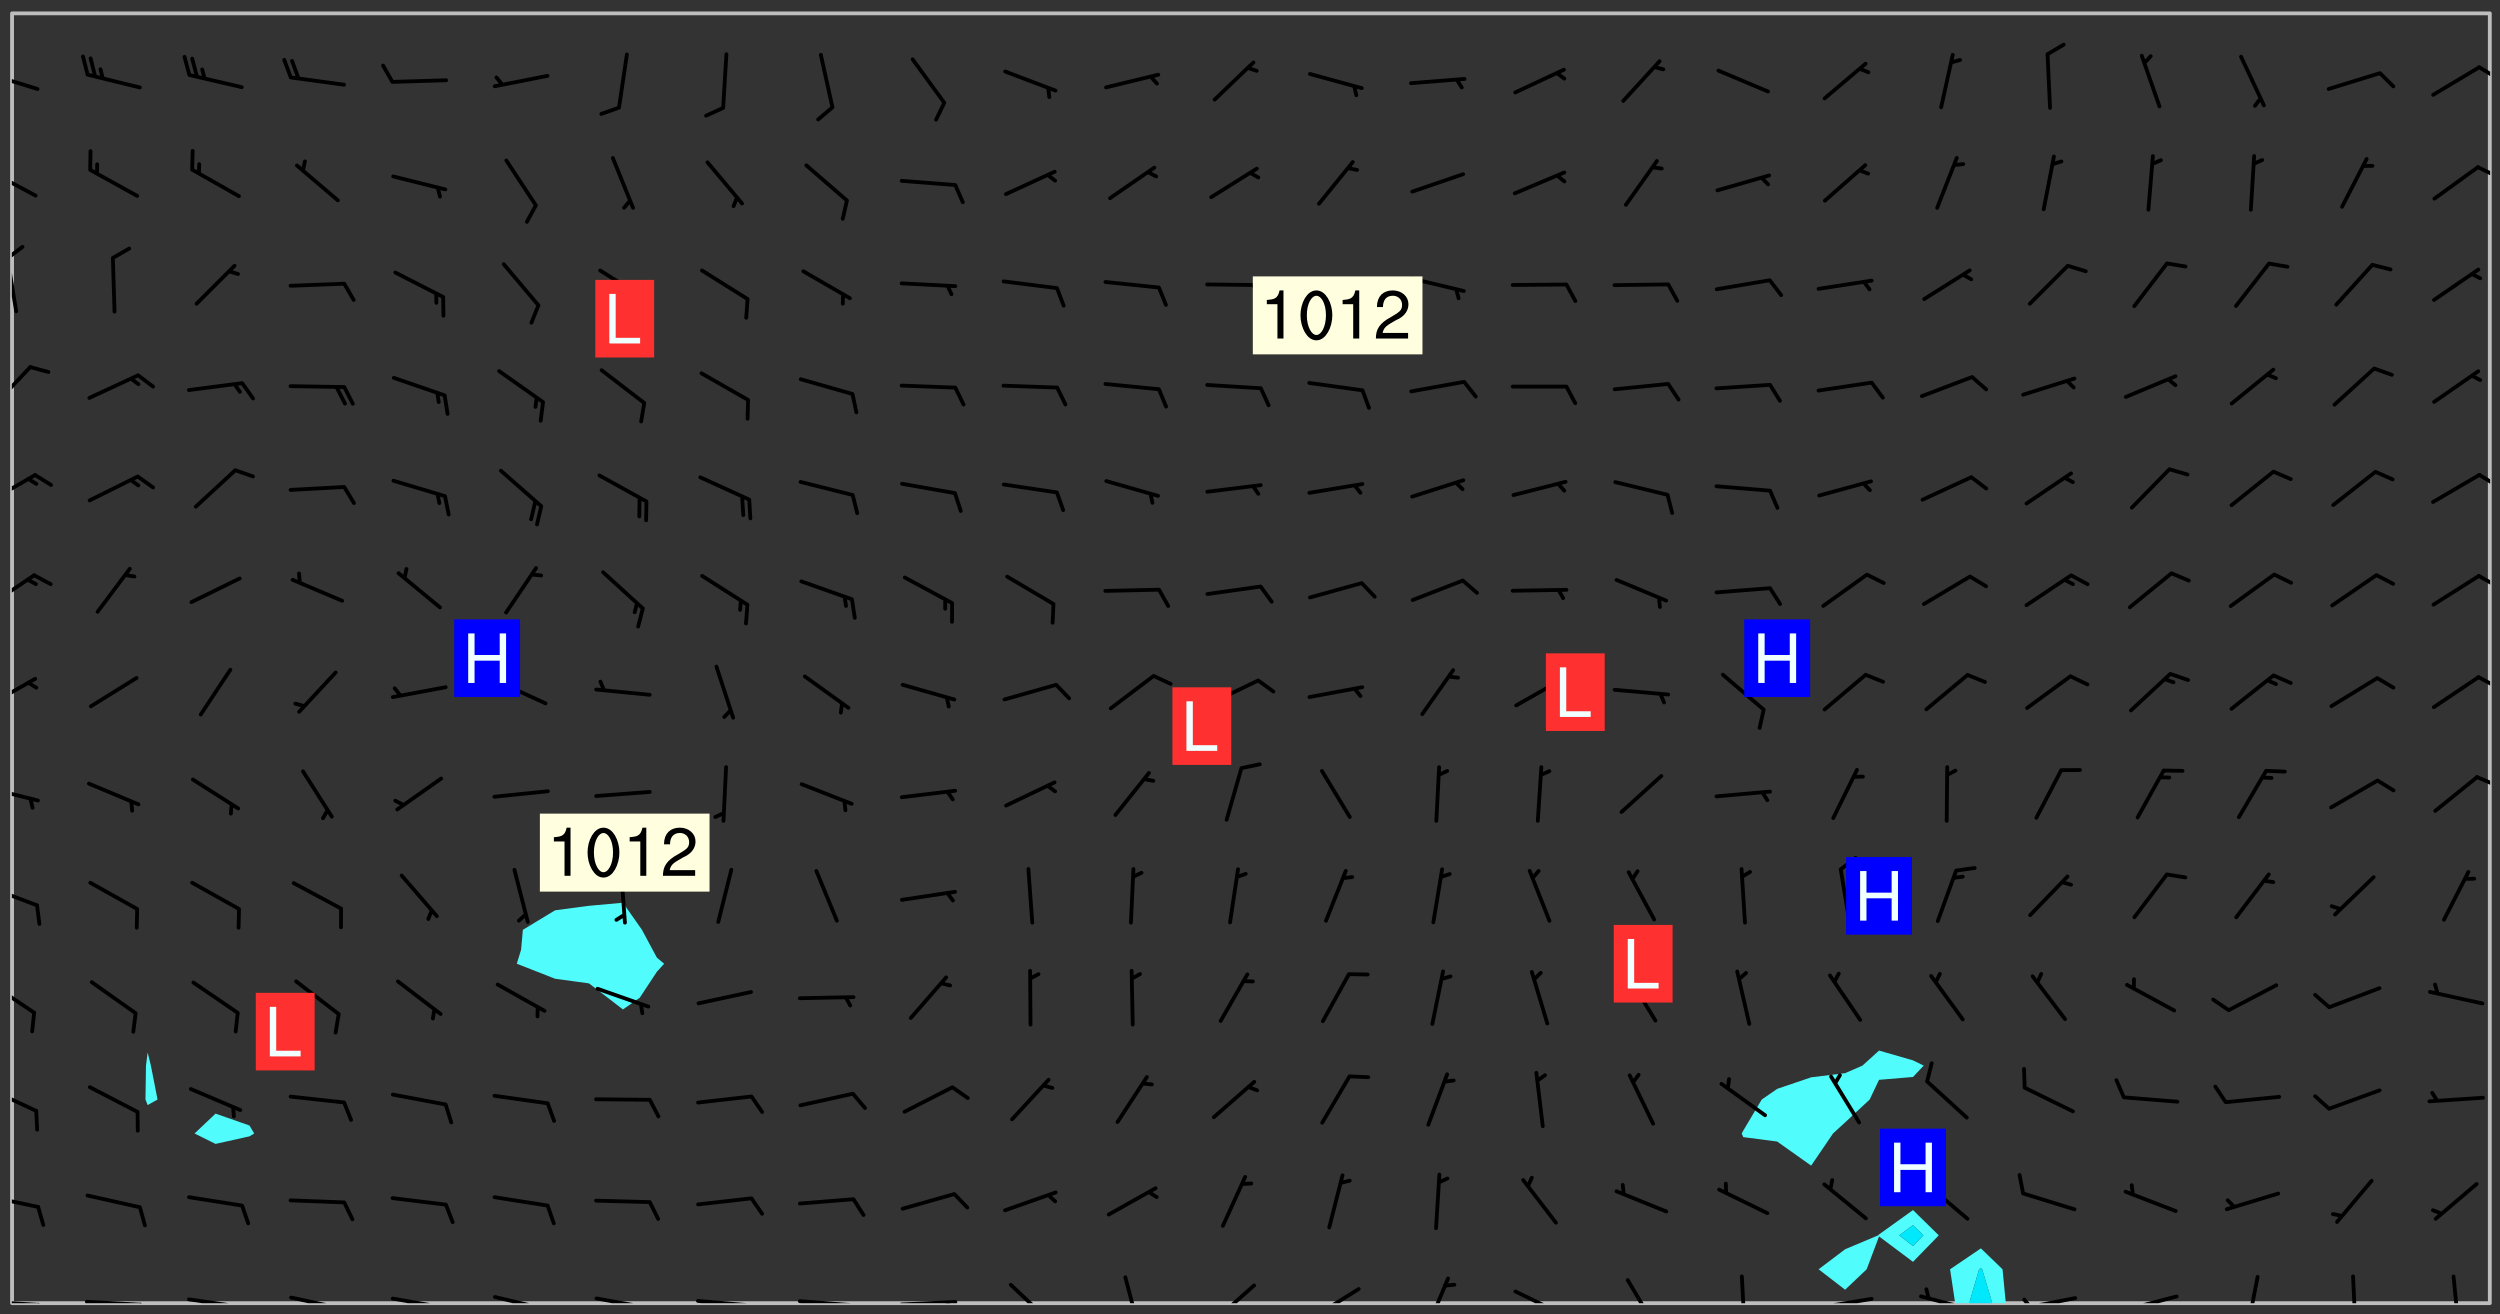 <svg xmlns="http://www.w3.org/2000/svg" role="img" xmlns:xlink="http://www.w3.org/1999/xlink" viewBox="142.45 309.95 326.84 171.84"><rect x="142.45" y="309.95" width="326.84" height="171.84" fill="#333333" stroke="none"/><defs><clipPath id="clip2"><path d="M 144 311.672 L 145 311.672 L 145 480.328 L 144 480.328 Z M 144 311.672"/></clipPath><clipPath id="clip3"><path d="M 144 311.672 L 468 311.672 L 468 480.328 L 144 480.328 Z M 144 311.672"/></clipPath><clipPath id="clip4"><path d="M 397 473 L 405 473 L 405 480.328 L 397 480.328 Z M 397 473"/></clipPath><clipPath id="clip5"><path d="M 399 475 L 403 475 L 403 480.328 L 399 480.328 Z M 399 475"/></clipPath><clipPath id="clip6"><path d="M 467 311.672 L 468 311.672 L 468 480.328 L 467 480.328 Z M 467 311.672"/></clipPath><clipPath id="clip7"><path d="M 144 479 L 148 479 L 148 480.328 L 144 480.328 Z M 144 479"/></clipPath><clipPath id="clip8"><path d="M 147 480 L 149 480 L 149 480.328 L 147 480.328 Z M 147 480"/></clipPath><clipPath id="clip9"><path d="M 153 479 L 162 479 L 162 480.328 L 153 480.328 Z M 153 479"/></clipPath><clipPath id="clip10"><path d="M 160 480 L 163 480 L 163 480.328 L 160 480.328 Z M 160 480"/></clipPath><clipPath id="clip11"><path d="M 166 479 L 175 479 L 175 480.328 L 166 480.328 Z M 166 479"/></clipPath><clipPath id="clip12"><path d="M 173 480 L 176 480 L 176 480.328 L 173 480.328 Z M 173 480"/></clipPath><clipPath id="clip13"><path d="M 180 479 L 188 479 L 188 480.328 L 180 480.328 Z M 180 479"/></clipPath><clipPath id="clip14"><path d="M 187 480 L 189 480 L 189 480.328 L 187 480.328 Z M 187 480"/></clipPath><clipPath id="clip15"><path d="M 193 479 L 201 479 L 201 480.328 L 193 480.328 Z M 193 479"/></clipPath><clipPath id="clip16"><path d="M 200 480 L 202 480 L 202 480.328 L 200 480.328 Z M 200 480"/></clipPath><clipPath id="clip17"><path d="M 206 479 L 215 479 L 215 480.328 L 206 480.328 Z M 206 479"/></clipPath><clipPath id="clip18"><path d="M 213 480 L 215 480 L 215 480.328 L 213 480.328 Z M 213 480"/></clipPath><clipPath id="clip19"><path d="M 220 479 L 228 479 L 228 480.328 L 220 480.328 Z M 220 479"/></clipPath><clipPath id="clip20"><path d="M 227 480 L 229 480 L 229 480.328 L 227 480.328 Z M 227 480"/></clipPath><clipPath id="clip21"><path d="M 233 479 L 241 479 L 241 480.328 L 233 480.328 Z M 233 479"/></clipPath><clipPath id="clip22"><path d="M 240 480 L 242 480 L 242 480.328 L 240 480.328 Z M 240 480"/></clipPath><clipPath id="clip23"><path d="M 246 479 L 255 479 L 255 480.328 L 246 480.328 Z M 246 479"/></clipPath><clipPath id="clip24"><path d="M 253 480 L 256 480 L 256 480.328 L 253 480.328 Z M 253 480"/></clipPath><clipPath id="clip25"><path d="M 260 479 L 268 479 L 268 480.328 L 260 480.328 Z M 260 479"/></clipPath><clipPath id="clip26"><path d="M 266 479 L 268 479 L 268 480.328 L 266 480.328 Z M 266 479"/></clipPath><clipPath id="clip27"><path d="M 274 477 L 280 477 L 280 480.328 L 274 480.328 Z M 274 477"/></clipPath><clipPath id="clip28"><path d="M 289 476 L 292 476 L 292 480.328 L 289 480.328 Z M 289 476"/></clipPath><clipPath id="clip29"><path d="M 300 477 L 307 477 L 307 480.328 L 300 480.328 Z M 300 477"/></clipPath><clipPath id="clip30"><path d="M 313 478 L 321 478 L 321 480.328 L 313 480.328 Z M 313 478"/></clipPath><clipPath id="clip31"><path d="M 328 476 L 333 476 L 333 480.328 L 328 480.328 Z M 328 476"/></clipPath><clipPath id="clip32"><path d="M 340 478 L 348 478 L 348 480.328 L 340 480.328 Z M 340 478"/></clipPath><clipPath id="clip33"><path d="M 355 477 L 360 477 L 360 480.328 L 355 480.328 Z M 355 477"/></clipPath><clipPath id="clip34"><path d="M 369 476 L 371 476 L 371 480.328 L 369 480.328 Z M 369 476"/></clipPath><clipPath id="clip35"><path d="M 379 479 L 388 479 L 388 480.328 L 379 480.328 Z M 379 479"/></clipPath><clipPath id="clip36"><path d="M 393 479 L 401 479 L 401 480.328 L 393 480.328 Z M 393 479"/></clipPath><clipPath id="clip37"><path d="M 406 479 L 414 479 L 414 480.328 L 406 480.328 Z M 406 479"/></clipPath><clipPath id="clip38"><path d="M 406 479 L 409 479 L 409 480.328 L 406 480.328 Z M 406 479"/></clipPath><clipPath id="clip39"><path d="M 419 479 L 428 479 L 428 480.328 L 419 480.328 Z M 419 479"/></clipPath><clipPath id="clip40"><path d="M 436 476 L 438 476 L 438 480.328 L 436 480.328 Z M 436 476"/></clipPath><clipPath id="clip41"><path d="M 449 476 L 451 476 L 451 480.328 L 449 480.328 Z M 449 476"/></clipPath><clipPath id="clip42"><path d="M 462 476 L 465 476 L 465 480.328 L 462 480.328 Z M 462 476"/></clipPath><clipPath id="clip43"><path d="M 144 466 L 148 466 L 148 468 L 144 468 Z M 144 466"/></clipPath><clipPath id="clip44"><path d="M 144 451 L 148 451 L 148 456 L 144 456 Z M 144 451"/></clipPath><clipPath id="clip45"><path d="M 144 438 L 148 438 L 148 443 L 144 443 Z M 144 438"/></clipPath><clipPath id="clip46"><path d="M 144 425 L 148 425 L 148 429 L 144 429 Z M 144 425"/></clipPath><clipPath id="clip47"><path d="M 144 412 L 148 412 L 148 415 L 144 415 Z M 144 412"/></clipPath><clipPath id="clip48"><path d="M 466 411 L 468 411 L 468 413 L 466 413 Z M 466 411"/></clipPath><clipPath id="clip49"><path d="M 144 398 L 148 398 L 148 403 L 144 403 Z M 144 398"/></clipPath><clipPath id="clip50"><path d="M 466 398 L 468 398 L 468 400 L 466 400 Z M 466 398"/></clipPath><clipPath id="clip51"><path d="M 144 384 L 148 384 L 148 390 L 144 390 Z M 144 384"/></clipPath><clipPath id="clip52"><path d="M 466 384 L 468 384 L 468 387 L 466 387 Z M 466 384"/></clipPath><clipPath id="clip53"><path d="M 144 371 L 148 371 L 148 376 L 144 376 Z M 144 371"/></clipPath><clipPath id="clip54"><path d="M 466 371 L 468 371 L 468 374 L 466 374 Z M 466 371"/></clipPath><clipPath id="clip55"><path d="M 144 357 L 147 357 L 147 364 L 144 364 Z M 144 357"/></clipPath><clipPath id="clip56"><path d="M 144 343 L 145 343 L 145 351 L 144 351 Z M 144 343"/></clipPath><clipPath id="clip57"><path d="M 144 341 L 146 341 L 146 344 L 144 344 Z M 144 341"/></clipPath><clipPath id="clip58"><path d="M 144 331 L 148 331 L 148 336 L 144 336 Z M 144 331"/></clipPath><clipPath id="clip59"><path d="M 466 331 L 468 331 L 468 334 L 466 334 Z M 466 331"/></clipPath><clipPath id="clip60"><path d="M 144 319 L 148 319 L 148 322 L 144 322 Z M 144 319"/></clipPath><clipPath id="clip61"><path d="M 466 318 L 468 318 L 468 321 L 466 321 Z M 466 318"/></clipPath><g id="surface539" clip-path="url(#clip1)"><path fill="#fff" fill-opacity="0" fill-rule="evenodd" d="M 0 0 L 1000 0 L 1000 1000 L 0 1000 Z M 0 0"/><path fill="#d3d3d3" fill-opacity="0" fill-rule="evenodd" d="M162.152 355.867L161.918 356.16 161.977 356.395 162.094 356.566 162.27 356.801 162.562 357.148 162.676 357.207 162.793 357.035 162.852 356.801 163.027 356.625 163.492 356.449 164.191 356.449 164.426 356.742 164.715 357.559 164.773 357.734 164.949 357.965 165.301 358.199 166 358.898 166.172 359.074 166.406 359.422 166.641 359.832 166.93 360.414 167.34 360.879 167.57 361.113 167.805 361.289 167.922 361.52 168.098 361.812 168.27 362.977 168.27 363.211 168.328 363.5 168.387 363.617 168.504 363.734 168.852 364.145 168.969 364.316 169.145 364.492 169.32 364.727 169.438 364.898 169.609 365.25 169.668 365.484 169.902 365.891 170.137 365.832 169.961 366.008 169.902 366.938 169.32 366.938 169.086 366.824 168.738 366.938 168.621 367.055 168.562 367.348 168.504 367.523 168.387 367.695 167.922 367.988 167.863 368.223 167.805 368.336 167.805 368.98 167.863 369.152 167.863 369.562 167.922 369.621 167.922 370.027 167.98 370.434 168.098 370.609 168.156 370.668 168.387 371.309 168.328 371.602 168.328 372.301 168.27 372.883 168.27 373.117 168.211 373.348 168.156 373.699 168.156 375.621 168.211 375.738 168.637 375.738 168.27 375.855 168.246 376.207 169.137 377.375 170.879 377.914 172.219 378.273 172.219 378.812 172.309 379.621 172.844 380.336 174.363 380.605 175.254 380.52 175.344 381.684 175.879 381.863 177.039 381.684 179.094 380.699 180.254 380.336 182.133 380.16 183.828 379.98 183.648 380.699 182.133 380.785 180.883 380.875 180.078 381.145 179.004 381.953 179.273 382.672 179.809 383.57 179.629 384.195 179.363 385.004 179.629 386.082 180.254 386.98 181.059 387.16 182.309 386.98 182.043 387.703 182.141 388.207 182.195 388.5 182.195 388.672 182.254 388.965 182.254 389.371 182.43 389.488 182.781 389.605 183.188 389.605 183.48 389.43 183.594 389.312 183.652 389.195 183.77 388.965 183.828 388.789 184.18 388.324 184.41 388.148 184.586 388.09 184.762 388.148 184.82 388.324 184.938 389.312 184.992 389.781 185.051 389.953 185.168 390.188 185.344 390.246 186.16 390.305 186.449 390.305 186.566 390.539 186.625 390.945 186.684 391.297 186.684 392.402 186.801 392.695 186.918 393.043 187.207 393.742 187.383 394.094 187.965 394.848 188.316 395.023 188.488 395.082 188.957 395.316 189.598 395.781 189.945 396.016 190.238 396.191 190.531 396.246 190.762 396.309 191.578 396.656 191.871 396.832 191.984 397.004 192.336 397.355 192.453 397.531 192.977 398.172 192.977 398.461 193.035 398.812 193.035 399.16 193.094 399.512 193.152 399.801 193.27 399.859 193.441 399.918 193.617 399.918 194.199 400.152 194.375 400.27 194.551 400.559 194.727 400.793 194.84 401.027 195.133 401.258 195.25 401.375 195.25 401.785 195.309 401.84 195.598 402.074 195.832 402.191 195.891 402.309 196.008 402.48 196.066 402.598 196.297 402.832 196.355 403.008 196.59 403.066 196.707 403.125 196.59 403.238 196.531 403.355 196.531 403.473 196.414 403.766 196.297 404.055 196.297 404.637 196.473 404.754 196.59 404.812 196.648 404.93 196.766 405.047 196.879 405.105 197.055 405.453 197.113 405.805 197.172 406.211 197.172 406.387 197.113 406.562 196.996 407.262 196.996 407.434 197.113 407.609 197.406 407.902 197.812 407.902 197.988 408.02 198.105 408.191 198.223 408.484 198.223 408.719 197.695 408.719 197.465 408.484 197.23 408.484 197.055 408.543 196.996 409.242 197.055 409.59 197.172 409.766 197.348 410.176 197.465 410.406 197.754 410.875 197.93 410.93 198.453 410.93 198.688 410.988 199.445 411.629 199.504 411.922 199.504 412.156 199.562 412.215 199.793 412.562 199.793 412.914 199.676 413.086 199.676 413.379 199.969 413.668 200.262 413.844 200.434 413.902 200.727 414.078 201.02 414.195 201.602 414.602 201.891 414.836 202.184 415.012 202.402 415.172 202.418 415.184 202.648 415.359 203.289 415.883 203.465 416.117 203.582 416.293 203.758 416.469 203.871 416.641 203.871 417.281 203.988 417.457 204.457 417.574 205.039 417.691 205.273 417.75 205.504 417.863 205.797 417.98 205.91 418.039 206.496 418.391 206.785 418.562 206.961 418.625 207.137 418.68 207.312 418.738 208.012 419.09 208.301 419.266 208.535 419.32 208.824 419.496 209.059 419.613 209.699 420.02 209.992 420.137 210.164 420.195 210.398 420.254 210.809 420.312 211.039 420.371 211.273 420.488 211.332 420.66 210.922 420.836 211.391 420.895 211.449 421.188 211.562 421.422 211.738 421.477 211.973 421.535 212.148 421.594 212.555 421.711 213.195 421.945 213.312 422.117 213.371 422.352 213.371 422.527 213.312 422.645 213.254 423.051 213.488 423.285 213.605 423.344 213.953 423.461 214.594 423.691 214.77 423.809 215.059 423.926 215.234 424.102 215.469 424.566 216.051 425.672 216.227 425.848 216.574 426.023 216.75 426.141 217.102 426.258 218.148 426.781 218.383 426.84 218.848 426.953 219.141 427.012 219.605 427.188 220.363 427.77 220.598 428.004 220.945 428.469 221.121 428.645 221.41 428.879 222.227 429.578 222.52 429.754 222.809 430.043 223.102 430.219 223.395 430.508 224.09 431.148 224.266 431.324 224.559 431.559 224.848 431.793 225.316 432.082 225.957 432.664 226.305 432.898 226.539 433.191 226.887 433.539 227.238 434.004 228.172 434.996 228.52 435.402 228.637 435.578 228.871 435.637 228.984 435.754 229.629 435.93 229.859 436.043 230.094 436.102 230.387 436.277 230.617 436.395 231.551 437.094 231.957 437.5 232.191 437.676 232.598 437.852 232.832 437.969 233.648 438.316 233.996 438.551 234.23 438.668 234.523 438.957 234.754 439.074 235.512 439.426 235.863 439.598 236.094 439.656 236.387 439.773 236.621 439.832 237.492 440.008 238.309 440.008 238.777 440.238 238.949 440.297 239.824 440.996 240.289 441.113 240.582 441.172 240.758 441.23 240.988 441.289 241.457 441.348 241.805 441.406 242.156 441.465 242.562 441.523 242.855 441.523 243.027 441.582 243.027 441.812 243.203 441.988 243.496 441.988 243.844 442.047 244.195 442.105 244.895 442.223 245.535 442.223 246 441.988 246.293 441.812 246.465 441.695 246.875 441.523 247.164 441.348 248.098 440.883 248.566 440.59 249.09 440.297 249.555 440.125 250.02 439.949 251.07 439.484 251.359 439.367 251.77 439.25 252.059 439.133 252.586 438.957 254.102 438.258 254.684 437.91 254.973 437.852 255.266 437.793 255.613 437.676 256.488 437.445 256.84 437.328 256.953 437.328 257.188 437.27 258.062 437.035 258.297 436.977 259.109 436.977 259.461 436.918 260.277 436.801 260.449 436.742 260.801 436.688 261.094 436.629 261.324 436.57 262.141 436.395 262.316 436.336 262.664 436.336 262.898 436.277 263.363 436.16 264.121 435.988 264.355 435.93 264.703 435.93 265.113 435.812 265.402 435.754 266.688 435.695 266.977 435.695 267.387 435.637 267.617 435.578 267.793 435.578 268.668 435.461 269.074 435.461 269.484 435.344 269.832 435.344 270.184 435.23 271.055 435.172 272.805 435.172 273.852 435.461 274.262 435.578 274.551 435.695 274.902 435.812 275.191 435.93 276.242 436.102 276.531 436.16 276.824 436.16 277.117 436.219 277.289 436.277 277.699 436.336 277.871 436.395 277.988 436.453 278.105 436.453 278.223 436.512 278.574 436.57 278.688 436.57 279.098 436.637 281.02 437.031 282.945 437.426 284.465 437.875 286.16 438.594 288.305 439.398 289.91 438.68 291.34 437.875 292.5 436.797 293.75 436.348 296.785 435.629 298.66 435.27 300.805 433.922 303.039 432.668 305.539 431.41 307.234 430.961 309.02 430.781 310.18 430.512 310.805 431.051 312.145 430.781 312.859 429.793 313.844 428.449 314.289 428.27 315.094 427.91 316.969 427.371 318.754 426.922 320.004 426.652 321.164 426.562 322.863 426.473 324.824 426.203 326.074 426.113 326.613 426.113 327.238 426.023 328.129 426.023 330.273 425.844 332.684 425.664 335.273 425.574 336.969 425.754 338.578 425.844 340.008 426.203 341.168 426.922 343.043 427.91 344.203 429.438 344.469 430.152 345.098 430.242 345.453 431.141 345.988 431.68 346.523 433.207 347.598 433.566 348.133 433.566 347.328 434.102 347.418 435.809 348.133 438.504 349.023 439.309 349.918 440.297 350.633 441.555 352.418 442.094 353.938 441.914 354.293 443.258 355.902 442.453 356.883 441.914 357.152 442.184 357.469 441.969 357.688 441.824 358.488 442.273 358.938 441.914 359.293 441.914 359.828 441.645 360.367 440.926 360.902 440.656 361.527 439.668 362.688 440.117 363.527 440.488 364.922 441.105 366.617 440.926 368.223 440.926 370.008 441.016 370.188 439.309 370.723 437.965 371.527 438.234 372.02 439.082 372.422 439.488 372.332 440.027 372.332 440.387 373.047 440.836 373.758 440.566 375.188 440.566 375.547 441.555 375.992 442.812 376.707 444.156 377.957 444.785 379.652 445.414 380.367 445.234 380.547 444.695 381.527 444.605 381.977 444.965 382.062 446.223 381.797 446.852 381.262 447.031 381.262 447.57 381.977 448.555 382.242 449.094 383.227 450.082 384.027 451.16 383.762 451.52 383.672 452.418 383.047 454.75 382.691 456.816 382.602 458.609 382.422 459.328 382.332 459.867 382.332 461.305 381.352 463.188 380.992 464.895 380.457 465.793 379.652 466.961 379.387 467.5 381.441 468.754 381.527 469.113 381.172 469.652 381.082 469.473 381.082 470.281 381.172 471.719 380.727 472.434 379.652 472.527 379.387 473.242 379.922 474.141 380.727 474.859 381.887 475.668 383.227 475.938 383.672 476.297 383.316 476.746 381.527 476.656 380.277 476.207 379.562 475.488 378.938 475.398 378.762 478.988 378.574 480.297 467.934 480.297 467.934 311.703 412.664 311.703 412.664 360.785 413.426 360.91 416.715 361.453 418.738 364.289 418.738 367.043 421.09 367.375 423.438 367.707 427.488 367.707 426.109 371.867 424.086 372.574 422.062 373.277 421.52 373.621 418.926 375.238 418.738 375.355 416.715 373.277 415.984 370.535 413.312 368.457 411.938 364.957 411.871 364.875 409.914 362.203 412.664 360.785 412.664 311.703 294.422 311.703 294.422 403.117 294.539 403.148 294.672 403.16 294.746 403.234 294.852 403.281 294.941 403.34 295.027 403.398 295.117 403.457 295.414 403.754 295.473 403.844 295.504 403.961 295.531 404.078 295.547 404.215 295.516 404.332 295.457 404.422 295.398 404.508 295.355 404.613 295.309 404.715 295.281 404.836 295.281 404.98 295.457 405.25 295.605 405.398 295.68 405.484 295.754 405.559 295.797 405.664 295.859 405.754 295.918 405.84 295.961 405.945 296.02 406.035 296.066 406.137 296.109 406.242 296.168 406.328 296.285 406.508 296.359 406.582 296.422 406.668 296.48 406.758 296.523 406.863 296.582 406.953 296.641 407.039 296.703 407.129 296.762 407.219 296.805 407.32 296.922 407.5 296.996 407.574 297.055 407.66 297.129 407.734 297.219 407.793 297.324 407.84 297.473 407.84 297.605 407.824 297.738 407.84 297.84 407.793 297.914 407.719 297.961 407.617 297.945 407.484 297.945 407.336 297.898 407.23 297.871 407.113 297.824 407.012 297.797 406.891 297.754 406.789 297.691 406.699 297.648 406.598 297.605 406.492 297.574 406.375 297.559 406.242 297.547 406.105 297.633 406.047 297.691 405.961 297.812 405.93 297.855 406.035 297.871 406.168 297.871 406.285 297.93 406.387 297.988 406.477 298.078 406.535 298.227 406.684 298.285 406.773 298.328 406.879 298.316 406.98 298.402 407.039 298.508 407.086 298.594 407.145 298.684 407.203 298.758 407.277 298.641 407.305 298.535 407.352 298.449 407.41 298.375 407.484 298.316 407.574 298.254 407.66 298.227 407.781 298.18 407.883 298.137 407.988 298.105 408.105 298.094 408.238 298.078 408.371 298.078 408.52 298.105 408.637 298.152 408.742 298.195 408.844 298.254 408.934 298.328 409.008 298.418 409.066 298.492 409.141 298.582 409.199 298.641 409.289 298.684 409.395 298.73 409.496 298.848 409.527 298.98 409.543 299.129 409.543 299.246 409.512 299.352 409.555 299.395 409.66 299.441 409.762 299.469 409.883 299.5 410 299.527 410.117 299.559 410.238 299.586 410.355 299.691 410.398 299.793 410.445 299.926 410.43 300.074 410.578 300.137 410.664 300.211 410.738 300.281 410.812 300.371 410.875 300.477 410.918 300.578 410.961 300.695 410.992 300.832 411.008 300.949 410.977 301.023 410.902 301.051 410.785 301.039 410.652 301.008 410.531 300.98 410.414 301.023 410.309 301.141 410.309 301.23 410.371 301.348 410.398 301.496 410.398 301.629 410.414 301.777 410.414 301.91 410.43 302.043 410.414 302.191 410.414 302.324 410.398 302.457 410.387 302.594 410.398 302.711 410.371 302.844 410.355 303.035 410.297 302.977 410.473 302.961 410.605 302.934 410.727 302.918 410.859 302.859 410.945 302.727 410.961 302.621 411.008 302.516 411.051 302.398 411.082 302.281 411.109 302.016 411.141 301.867 411.141 301.734 411.156 301.66 411.23 301.719 411.316 301.867 411.465 301.984 411.645 302.059 411.715 302.148 411.777 302.238 411.836 302.324 411.895 302.414 411.953 302.516 411.996 302.621 412.059 302.727 412.102 302.812 412.16 302.918 412.207 303.02 412.25 303.199 412.367 303.258 412.457 303.215 412.559 303.168 412.664 303.184 412.797 303.406 413.02 303.465 413.109 303.508 413.211 303.539 413.332 303.582 413.434 303.598 413.566 303.629 413.684 303.641 413.82 303.672 413.938 303.82 414.086 303.922 414.129 304.027 414.172 304.145 414.203 304.277 414.219 304.414 414.234 304.531 414.234 304.648 414.203 304.738 414.145 304.781 414.039 304.828 413.938 304.871 413.832 304.902 413.715 304.914 413.582 304.914 413.434 304.902 413.301 304.887 413.168 304.855 413.051 304.812 412.945 304.766 412.84 304.723 412.738 304.68 412.633 304.664 412.5 304.68 412.367 304.707 412.25 304.738 412.133 304.766 412.012 304.812 411.91 304.902 411.852 304.988 411.789 305.062 411.715 305.152 411.656 305.375 411.434 305.434 411.348 305.508 411.273 305.625 411.094 305.684 411.008 305.684 410.859 305.609 410.785 305.508 410.738 305.402 410.695 305.301 410.652 305.242 410.562 305.195 410.457 305.168 410.34 305.258 410.281 305.375 410.25 305.477 410.207 305.656 410.09 305.805 409.941 305.816 409.809 305.805 409.703 305.715 409.645 305.582 409.66 305.434 409.66 305.301 409.676 305.168 409.66 305.047 409.629 304.961 409.57 304.887 409.496 304.828 409.406 304.766 409.32 304.648 409.141 304.59 409.055 304.621 408.934 304.707 408.875 304.828 408.844 304.887 408.758 304.887 408.637 304.855 408.52 304.797 408.43 304.738 408.344 304.691 408.238 304.664 408.121 304.648 407.988 304.707 407.898 304.781 407.824 304.871 407.766 304.988 407.586 305.062 407.512 305.121 407.426 305.27 407.277 305.391 407.246 305.523 407.23 305.656 407.246 305.73 407.32 305.773 407.426 305.789 407.559 305.758 407.676 305.641 407.707 305.508 407.719 305.359 407.867 305.316 407.973 305.27 408.074 305.242 408.195 305.211 408.312 305.211 408.461 305.242 408.578 305.285 408.684 305.344 408.773 305.418 408.844 305.492 408.918 305.609 408.949 305.73 408.977 305.848 408.949 305.98 408.934 306.098 408.934 306.188 408.992 306.262 409.066 306.309 409.172 306.367 409.258 306.469 409.305 306.602 409.32 306.707 409.363 306.793 409.422 306.781 409.527 306.707 409.602 306.527 409.719 306.469 409.809 306.379 409.867 306.309 409.941 306.234 410.016 306.172 410.105 306.145 410.223 306.129 410.355 306.145 410.488 306.129 410.621 306.129 410.77 306.145 410.902 306.172 411.02 306.203 411.141 306.277 411.215 306.367 411.273 306.453 411.332 306.543 411.391 306.66 411.422 306.66 411.508 306.559 411.555 306.469 411.613 306.203 411.645 306.086 411.672 305.938 411.672 305.832 411.715 305.73 411.762 305.672 411.852 305.609 412.086 305.598 412.219 305.566 412.34 305.551 412.473 305.551 412.766 305.539 412.898 305.551 413.035 305.566 413.168 305.699 413.184 305.832 413.195 305.953 413.227 306.039 413.285 306.113 413.359 306.16 413.465 306.203 413.566 306.219 413.699 306.219 414.145 306.203 414.277 306.203 414.723 306.234 414.988 306.262 415.105 306.277 415.238 306.309 415.355 306.395 415.566 306.426 415.832 306.426 415.98 306.395 416.098 306.367 416.215 306.336 416.336 306.309 416.453 306.277 416.57 306.246 416.691 306.234 416.824 306.219 416.957 306.309 417.016 306.426 416.984 306.527 417 306.574 417.105 306.543 417.371 306.543 417.812 306.5 417.918 306.453 418.023 306.41 418.125 306.367 418.23 306.309 418.316 306.277 418.438 306.234 418.555 306.203 418.672 306.188 418.805 306.203 418.938 306.262 419.027 306.367 419.074 306.453 419.133 306.512 419.219 306.5 419.355 306.469 419.473 306.426 419.574 306.426 420.02 306.41 420.152 306.41 420.301 306.379 420.418 306.336 420.523 306.309 420.641 306.262 420.746 306.219 420.848 306.188 420.969 306.16 421.086 306.129 421.219 306.098 421.336 306.07 421.453 306.027 421.559 305.996 421.676 305.965 421.797 305.953 421.93 305.938 422.062 305.938 422.359 305.965 422.477 305.965 422.625 306.012 423.023 306.039 423.141 306.098 423.23 306.219 423.262 306.367 423.262 306.5 423.246 306.559 423.336 306.559 423.453 306.5 423.543 306.41 423.602 306.309 423.645 306.203 423.691 306.113 423.75 306.027 423.809 305.891 423.824 305.773 423.793 305.641 423.777 305.539 423.824 305.477 423.91 305.465 424.047 305.449 424.18 305.418 424.297 305.391 424.414 305.375 424.547 305.344 424.668 305.344 424.965 305.359 425.098 305.391 425.215 305.391 425.363 305.402 425.496 305.402 425.645 305.375 425.762 305.328 425.863 305.301 425.984 305.27 426.102 305.211 426.191 305.137 426.266 305.035 426.309 304.93 426.355 304.812 426.383 304.691 426.414 304.59 426.367 304.648 426.281 304.754 426.234 304.781 426.117 304.812 426 304.84 425.879 304.871 425.762 304.871 425.613 304.887 425.48 304.855 425.363 304.812 425.258 304.707 425.273 304.633 425.348 304.531 425.391 304.441 425.453 304.367 425.527 304.324 425.629 304.309 425.762 304.277 425.879 304.25 426 304.219 426.117 304.191 426.234 304.16 426.355 304.133 426.473 304.102 426.59 304.059 426.695 303.969 426.754 303.879 426.754 303.762 426.723 303.73 426.637 303.746 426.5 303.715 426.383 303.715 426.234 303.703 426.102 303.703 425.953 303.641 425.719 303.613 425.598 303.57 425.496 303.523 425.391 303.465 425.305 303.406 425.215 303.363 425.109 303.301 425.023 303.152 424.875 303.082 424.801 302.977 424.754 302.871 424.711 302.77 424.668 302.473 424.371 302.383 424.297 302.297 424.238 302.191 424.195 302.102 424.133 302.016 424.074 301.91 424.031 301.82 423.973 301.734 423.91 301.66 423.84 301.555 423.793 301.469 423.734 301.363 423.691 301.273 423.629 301.172 423.586 301.066 423.543 300.98 423.484 300.875 423.438 300.77 423.395 300.668 423.348 300.578 423.289 300.477 423.246 300.371 423.203 300.281 423.141 300.164 423.113 300.031 423.098 299.898 423.113 299.75 423.113 299.617 423.129 299.5 423.098 299.41 423.039 299.336 422.965 299.246 422.906 299.145 422.859 298.996 422.859 298.875 422.832 298.773 422.789 298.699 422.715 298.582 422.535 298.492 422.477 298.391 422.434 298.301 422.371 298.195 422.328 298.105 422.27 298.02 422.211 297.914 422.164 297.855 422.078 297.797 421.988 297.754 421.883 297.707 421.781 297.633 421.707 297.547 421.648 297.473 421.574 297.383 421.516 297.16 421.293 297.117 421.188 297.086 420.922 297.191 420.879 297.336 420.879 297.441 420.922 297.516 420.996 297.605 421.055 297.691 421.113 297.797 421.16 297.887 421.219 298.035 421.367 298.105 421.441 298.254 421.59 298.316 421.676 298.391 421.75 298.477 421.809 298.551 421.883 298.641 421.945 298.73 422.004 298.816 422.062 299.086 422.238 299.188 422.285 299.293 422.328 299.395 422.371 299.441 422.297 299.5 422.211 299.574 422.137 299.645 422.062 299.75 422.105 299.824 422.18 299.883 422.27 299.926 422.371 299.973 422.477 300.016 422.582 300.137 422.609 300.254 422.582 300.328 422.492 300.371 422.387 300.43 422.297 300.504 422.223 300.609 422.18 300.727 422.152 300.859 422.164 300.949 422.223 301.098 422.371 301.156 422.461 301.199 422.566 301.246 422.668 301.289 422.773 301.332 422.875 301.438 422.922 301.543 422.965 301.676 422.98 301.762 422.922 301.82 422.832 301.895 422.758 302 422.715 302.117 422.742 302.223 422.789 302.324 422.832 302.43 422.875 302.531 422.922 302.711 423.039 302.711 423.156 302.695 423.289 302.711 423.422 302.727 423.559 302.785 423.645 302.887 423.691 303.008 423.719 303.125 423.75 303.273 423.75 303.391 423.719 303.449 423.629 303.629 423.512 303.688 423.422 303.762 423.348 303.82 423.262 303.938 423.082 304.117 422.965 304.234 422.996 304.324 423.055 304.367 423.129 304.352 423.262 304.352 423.379 304.441 423.438 304.59 423.438 304.723 423.422 304.855 423.41 305.121 423.379 305.227 423.336 305.344 423.305 305.465 423.277 305.539 423.203 305.609 423.129 305.672 423.039 305.656 422.934 305.609 422.832 305.508 422.789 305.402 422.773 305.285 422.801 305.02 422.832 304.871 422.832 304.797 422.758 304.707 422.699 304.59 422.668 304.473 422.641 304.34 422.625 304.191 422.625 304.059 422.641 303.762 422.641 303.656 422.594 303.508 422.445 303.465 422.344 303.406 422.254 303.629 422.031 303.715 421.973 303.82 421.93 303.938 421.898 304.07 421.883 304.203 421.898 304.34 421.914 304.441 421.957 304.574 421.945 304.664 421.883 304.766 421.84 304.828 421.75 304.781 421.648 304.691 421.59 304.574 421.559 304.473 421.516 304.414 421.426 304.352 421.336 304.352 421.219 304.367 421.086 304.473 421.039 304.547 420.969 304.547 420.848 304.457 420.789 304.426 420.672 304.516 420.613 304.59 420.539 304.633 420.434 304.691 420.344 304.738 420.242 304.754 420.109 304.754 419.961 304.707 419.855 304.664 419.754 304.574 419.695 304.441 419.68 304.34 419.637 304.203 419.621 304.086 419.59 303.641 419.59 303.508 419.574 303.375 419.562 303.242 419.547 303.125 419.516 302.977 419.516 302.844 419.5 302.711 419.488 302.445 419.457 302.324 419.414 302.238 419.355 302.164 419.281 302.164 419.133 302.176 419 302.281 418.953 302.383 418.91 302.516 418.895 302.668 418.895 302.801 418.879 303.094 418.879 303.215 418.91 303.316 418.953 303.406 419.012 303.641 419.074 303.762 419.027 303.852 418.969 303.953 418.926 304.086 418.91 304.191 418.953 304.293 419 304.426 419.012 304.547 418.984 304.691 418.984 304.812 418.953 304.93 418.926 305.035 418.879 305.109 418.805 305.195 418.746 305.344 418.598 305.402 418.512 305.449 418.406 305.477 418.289 305.492 418.184 305.391 418.141 305.301 418.082 305.184 418.051 305.078 418.008 304.988 417.945 304.914 417.859 304.84 417.785 304.738 417.742 304.633 417.695 304.531 417.652 304.473 417.562 304.426 417.461 304.34 417.25 304.277 417.164 304.219 417.074 304.145 417 304.059 416.941 303.789 416.941 303.672 416.973 303.582 417.031 303.48 417.074 303.348 417.09 303.242 417.074 303.215 416.957 303.152 416.867 303.035 416.836 302.934 416.793 302.785 416.645 302.754 416.527 302.738 416.422 302.812 416.348 302.992 416.23 303.109 416.203 303.227 416.172 303.363 416.188 303.465 416.23 303.57 416.273 303.672 416.32 303.777 416.363 303.895 416.395 304.027 416.41 304.145 416.438 304.277 416.453 304.383 416.438 304.473 416.379 304.398 416.305 304.293 416.262 304.219 416.188 304.145 416.098 303.996 415.949 303.91 415.891 303.82 415.832 303.746 415.758 303.656 415.699 303.555 415.652 303.434 415.625 303.332 415.578 303.227 415.535 303.109 415.504 303.008 415.461 302.887 415.43 302.738 415.43 302.621 415.461 302.516 415.504 302.43 415.566 302.25 415.684 302.164 415.742 302.074 415.801 301.969 415.848 301.883 415.906 301.777 415.949 301.676 415.992 301.57 416.039 301.496 416.113 301.438 416.203 301.379 416.289 301.332 416.395 301.273 416.48 301.199 416.555 301.066 416.543 300.949 416.512 300.832 416.512 300.758 416.586 300.668 416.645 300.594 416.719 300.504 416.777 300.418 416.836 300.312 416.883 300.211 416.926 300.074 416.941 299.973 416.898 299.824 416.75 299.719 416.703 299.633 416.703 299.527 416.75 299.426 416.793 299.305 416.824 299.188 416.793 299.113 416.719 299.113 416.602 299.145 416.48 299.219 416.41 299.277 416.32 299.352 416.246 299.469 416.215 299.574 416.172 299.867 416.172 300 416.156 300.137 416.141 300.238 416.098 300.328 416.039 300.43 415.992 300.52 415.934 300.652 415.922 300.742 415.98 300.875 415.992 300.965 415.934 301.051 415.875 301.156 415.832 301.246 415.773 301.332 415.711 301.422 415.652 301.57 415.504 301.629 415.418 301.688 415.328 301.793 415.285 301.926 415.27 302.043 415.297 302.164 415.328 302.223 415.27 302.281 415.18 302.312 414.914 302.34 414.797 302.445 414.809 302.578 414.824 302.68 414.781 302.77 414.723 302.828 414.633 302.902 414.559 302.961 414.469 303.008 414.367 303.02 414.234 303.008 414.102 302.961 413.996 302.812 413.848 302.754 413.758 302.695 413.672 302.652 413.566 302.652 413.121 302.668 412.988 302.668 412.84 302.68 412.707 302.621 412.648 302.531 412.707 302.43 412.664 302.25 412.547 302.164 412.488 302.102 412.398 302.043 412.309 301.969 412.234 301.883 412.176 301.762 412.207 301.66 412.219 301.555 412.266 301.469 412.324 301.363 412.367 301.215 412.516 301.125 412.574 301.039 412.633 300.949 412.695 300.844 412.738 300.711 412.754 300.711 412.633 300.816 412.59 300.934 412.559 301.008 412.488 301.051 412.383 301.051 412.234 301.023 412.117 300.875 411.969 300.742 411.953 300.594 411.953 300.477 411.984 300.371 412.027 300.27 412.07 300.18 412.133 300.062 412.16 299.988 412.086 300 411.953 299.957 411.852 299.914 411.746 299.824 411.688 299.707 411.715 299.586 411.746 299.469 411.777 299.367 411.82 299.246 411.852 299.145 411.895 299.039 411.938 298.949 411.996 298.848 412.012 298.848 411.895 298.863 411.762 298.805 411.672 298.73 411.715 298.582 411.863 298.523 411.953 298.449 412.027 298.402 412.133 298.359 412.234 298.285 412.309 298.227 412.398 298.152 412.473 298.094 412.559 298.02 412.633 297.93 412.695 297.855 412.766 297.781 412.84 297.68 412.855 297.547 412.871 297.441 412.828 297.441 412.707 297.59 412.559 297.633 412.457 297.691 412.367 297.738 412.266 297.781 412.16 297.84 412.07 297.871 411.953 297.914 411.852 297.945 411.73 297.973 411.613 298.02 411.508 298.062 411.406 298.105 411.301 298.18 411.23 298.27 411.168 298.359 411.109 298.461 411.066 298.758 411.066 299.023 411.035 299.129 410.992 299.055 410.918 298.938 410.887 298.832 410.844 298.742 410.785 298.641 410.738 298.551 410.68 298.449 410.637 298.344 410.594 298.254 410.531 298.168 410.473 298.062 410.43 297.961 410.387 297.84 410.355 297.723 410.324 297.621 410.281 297.5 410.25 297.398 410.207 297.309 410.148 297.266 410.043 297.25 409.91 297.352 409.867 297.484 409.852 297.621 409.867 297.754 409.852 297.855 409.809 297.914 409.719 297.93 409.613 297.84 409.555 297.766 409.48 297.664 409.438 297.574 409.379 297.426 409.23 297.383 409.125 297.367 408.992 297.367 408.699 297.309 408.609 297.219 408.551 297.145 408.477 297.102 408.371 297.07 408.254 297.012 408.164 296.938 408.09 296.82 408.062 296.746 407.988 296.656 407.93 296.566 407.867 296.48 407.809 296.406 407.734 296.348 407.648 296.301 407.543 296.215 407.484 296.066 407.336 295.871 407.277 295.738 407.293 295.637 407.336 295.562 407.41 295.516 407.512 295.473 407.617 295.414 407.707 295.355 407.793 295.059 408.09 294.969 408.148 294.883 408.148 294.82 408.062 294.777 407.957 294.809 407.84 294.867 407.75 294.895 407.633 294.883 407.5 294.793 407.438 294.688 407.484 294.57 407.512 294.453 407.543 294.184 407.719 294.082 407.766 293.965 407.793 293.859 407.84 293.77 407.898 293.668 407.941 293.609 407.855 293.562 407.75 293.578 407.617 293.625 407.512 293.695 407.438 293.77 407.367 293.828 407.277 293.828 407.129 293.785 407.023 293.547 407.023 293.445 407.07 293.414 407.188 293.387 407.305 293.355 407.426 293.281 407.469 293.148 407.484 293.074 407.438 293.031 407.336 292.988 407.23 292.941 407.129 292.898 407.023 292.777 407.055 292.676 407.098 292.543 407.113 292.426 407.145 292.32 407.188 292.23 407.246 292.129 407.293 292.008 407.32 291.875 407.336 291.773 407.293 291.715 407.203 291.668 407.098 291.625 406.996 291.582 406.891 291.582 406.773 291.641 406.684 291.727 406.625 291.906 406.508 292.008 406.461 292.113 406.418 292.219 406.359 292.32 406.316 292.41 406.254 292.512 406.211 292.617 406.152 292.719 406.105 292.809 406.047 292.914 406.004 293.016 405.961 293.105 405.898 293.207 405.855 293.344 405.84 293.461 405.871 293.562 405.914 293.684 405.945 293.785 405.988 293.891 406.035 293.992 406.078 294.098 406.121 294.199 406.168 294.305 406.211 294.406 406.254 294.512 406.301 294.598 406.359 294.703 406.402 294.82 406.434 294.926 406.477 295.027 406.523 295.117 406.582 295.223 406.625 295.324 406.668 295.43 406.715 295.547 406.742 295.648 406.789 295.77 406.816 295.918 406.816 296.004 406.758 296.02 406.656 296.078 406.566 296.051 406.449 295.977 406.375 295.859 406.195 295.785 406.121 295.695 406.047 295.516 405.93 295.43 405.871 295.324 405.828 295.223 405.781 294.953 405.605 294.895 405.516 294.82 405.441 294.762 405.352 294.719 405.25 294.688 405.133 294.672 404.996 294.672 404.434 294.66 404.301 294.645 404.168 294.613 404.051 294.598 403.918 294.586 403.785 294.555 403.664 294.332 403.441 294.273 403.355 294.258 403.25 294.289 403.133 294.422 403.117 294.422 311.703 172.992 311.703 172.992 313.156 172.934 313.391 172.582 314.441 172.41 314.965 172.293 315.312 172.117 315.723 172 315.895 171.766 316.188 171.535 316.246 171.184 316.246 171.066 316.305 170.836 316.711 170.836 317.004 170.953 317.18 171.184 317.41 171.301 317.645 171.941 318.402 172.234 318.867 172.41 319.102 172.641 319.453 172.875 319.801 173.516 320.617 173.691 321.082 173.863 321.492 173.98 322.188 174.156 322.656 174.273 324.055 174.332 324.52 174.332 325.395 174.449 326.441 174.449 331.223 174.391 331.688 174.039 332.969 173.863 333.492 173.75 333.902 173.398 334.832 172.934 336 172.699 336.582 172.582 336.758 172.41 337.105 172.234 337.512 171.883 338.328 171.824 338.621 171.711 338.914 171.594 339.203 171.535 339.379 171.418 340.254 171.359 340.66 171.301 340.777 171.242 340.953 171.184 341.125 170.953 341.652 170.836 341.824 170.836 342.059 170.719 342.293 170.66 342.465 170.484 343.051 170.484 343.34 170.426 343.516 170.426 343.809 170.367 343.922 170.309 344.449 170.309 344.621 170.254 344.855 170.254 347.477 170.078 348.293 169.961 348.469 169.785 348.703 169.668 348.875 169.555 349.109 168.969 350.043 168.738 350.332 168.445 350.797 168.27 351.031 167.98 351.383 167.629 352.082 167.516 352.312 167.34 352.723 167.164 352.953 166.758 353.48 165.941 354.18 165.648 354.352 165.359 354.586 165.184 354.703 165.008 354.879 164.484 355.285 163.957 355.461 163.785 355.637 163.551 355.691 162.91 355.867 162.152 355.867M174.363 386.891L173.289 387.34 173.648 388.234 174.898 387.52 175.344 386.98 174.363 386.891"/><path fill="#d3d3d3" fill-opacity="0" fill-rule="evenodd" d="M201.508 416.598L200.613 416.598 201.062 417.227 202.043 417.586 202.848 417.496 203.293 416.508 203.117 416.598 202.402 416.242 201.508 416.598M356.129 475.668L356.07 475.145 356.07 474.852 356.184 474.559 356.242 474.328 356.711 473.859 356.824 473.859 356.941 473.746 357.059 473.688 357.234 473.688 357.469 473.629 357.816 473.629 358.051 473.688 358.168 473.746 358.398 473.918 358.457 474.094 358.574 474.676 358.574 474.969 358.457 475.145 358.285 475.434 358.109 475.609 357.582 476.133 357.352 476.367 357.234 476.426 357.059 476.426 356.941 476.367 356.535 476.074 356.359 475.957 356.242 475.898 356.184 475.785 356.129 475.668M362.77 464.711L362.711 464.539 362.711 463.43 362.77 463.258 362.945 463.199 363.117 463.141 363.293 463.141 363.527 463.082 363.645 463.141 363.703 463.84 363.645 464.012 363.527 464.188 363.41 464.246 363.176 464.77 363.062 464.828 362.828 464.828 362.77 464.711M372.383 450.32L372.266 450.145 372.266 449.445 372.559 448.57 372.676 448.398 372.852 448.047 372.965 447.816 373.082 447.523 373.434 446.766 373.551 446.535 373.723 446.301 373.898 446.301 374.016 446.242 374.656 446.242 374.773 446.301 375.008 446.535 375.18 446.648 375.531 446.941 375.648 447.059 375.762 447.234 375.762 447.348 375.879 447.406 375.996 447.523 375.996 448.223 375.938 448.398 375.938 448.629 375.879 448.805 375.531 449.855 375.414 450.086 375.297 450.32 375.18 450.379 374.949 450.613 374.309 450.902 373.434 450.902 373.023 450.785 372.383 450.32"/><path fill="none" stroke="#bebebe" stroke-linecap="round" stroke-linejoin="round" stroke-miterlimit="10" stroke-width=".5" d="M 431.957 354.305 L 108.027 354.305 L 108.027 185.68 L 431.957 185.68 L 431.957 354.305" transform="matrix(1 0 0 -1 36 666)"/><g clip-path="url(#clip2)"><path fill="#fff" fill-opacity="0" fill-rule="evenodd" d="M 144 475.891 L 144 480.328 L 144.004 480.328 L 144 480.328 L 144 311.672 L 144.004 311.672 L 144 311.672 L 144 475.891"/></g><g clip-path="url(#clip3)"><path fill="#fff" fill-opacity="0" fill-rule="evenodd" d="M 144.004 480.328 L 144.004 311.672 L 161.754 311.672 L 161.754 447.543 L 161.535 449.262 L 161.469 453.699 L 161.754 454.422 L 163.047 453.699 L 162.176 449.262 L 161.754 447.543 L 161.754 311.672 L 170.629 311.672 L 170.629 455.539 L 167.887 458.137 L 170.629 459.5 L 175.066 458.512 L 175.684 458.137 L 175.066 457.094 L 170.629 455.539 L 170.629 311.672 L 223.891 311.672 L 223.891 427.969 L 219.453 428.371 L 215.016 428.961 L 210.809 431.508 L 210.574 434.117 L 210.012 435.945 L 210.574 436.164 L 215.016 437.906 L 219.453 438.516 L 221.895 440.383 L 223.891 441.922 L 226.094 440.383 L 228.328 436.992 L 229.277 435.945 L 228.328 435.148 L 226.375 431.508 L 223.891 427.969 L 223.891 311.672 L 348.164 311.672 L 348.164 475.887 L 348.16 475.891 L 348.164 475.895 L 348.168 475.891 L 348.164 475.887 L 348.164 311.672 L 388.109 311.672 L 388.109 447.297 L 385.938 449.262 L 383.672 450.25 L 379.234 450.793 L 374.793 452.301 L 372.773 453.699 L 370.355 457.766 L 370.152 458.137 L 370.355 458.613 L 374.793 459.191 L 379.234 462.34 L 382.094 458.137 L 383.672 456.688 L 386.883 453.699 L 388.109 451.121 L 392.547 450.75 L 392.547 468.148 L 388.109 471.332 L 387.992 471.453 L 383.672 473.273 L 380.207 475.891 L 383.672 478.562 L 386.492 475.891 L 388.109 471.594 L 392.547 474.918 L 395.918 471.453 L 392.547 468.148 L 392.547 450.75 L 393.949 449.262 L 392.547 448.578 L 388.109 447.297 L 388.109 311.672 L 467.996 311.672 L 467.996 480.328 L 404.684 480.328 L 404.254 475.891 L 401.426 473.156 L 397.395 475.891 L 398.062 480.328 L 144.004 480.328"/></g><path fill="#50fcfc" fill-rule="evenodd" d="M161.754 454.422L161.469 453.699 161.535 449.262 161.754 447.543 162.176 449.262 163.047 453.699 161.754 454.422M170.629 459.5L167.887 458.137 170.629 455.539 175.066 457.094 175.684 458.137 175.066 458.512 170.629 459.5M210.574 436.164L210.012 435.945 210.574 434.117 210.809 431.508 215.016 428.961 219.453 428.371 223.891 427.969 226.375 431.508 228.328 435.148 229.277 435.945 228.328 436.992 226.094 440.383 223.891 441.922 221.895 440.383 219.453 438.516 215.016 437.906 210.574 436.164M348.164 475.895L348.16 475.891 348.164 475.887 348.168 475.891 348.164 475.895M370.355 458.613L370.152 458.137 370.355 457.766 372.773 453.699 374.793 452.301 379.234 450.793 383.672 450.25 385.938 449.262 388.109 447.297 392.547 448.578 393.949 449.262 392.547 450.75 388.109 451.121 386.883 453.699 383.672 456.688 382.094 458.137 379.234 462.34 374.793 459.191 370.355 458.613M383.672 478.562L380.207 475.891 383.672 473.273 387.992 471.453 388.109 471.332 392.547 468.148 392.547 470.121 390.742 471.453 392.547 472.848 393.906 471.453 392.547 470.121 392.547 468.148 395.918 471.453 392.547 474.918 388.109 471.594 386.492 475.891 383.672 478.562"/><path fill="#00e8fc" fill-rule="evenodd" d="M 392.547 472.848 L 390.742 471.453 L 392.547 470.121 L 393.906 471.453 L 392.547 472.848"/><g clip-path="url(#clip4)"><path fill="#50fcfc" fill-rule="evenodd" d="M 398.062 480.328 L 397.395 475.891 L 401.426 473.156 L 404.254 475.891 L 404.684 480.328 L 402.914 480.328 L 401.59 475.891 L 401.426 475.73 L 401.191 475.891 L 399.887 480.328 L 398.062 480.328"/></g><g clip-path="url(#clip5)"><path fill="#00e8fc" fill-rule="evenodd" d="M 399.887 480.328 L 401.191 475.891 L 401.426 475.73 L 401.59 475.891 L 402.914 480.328 L 399.887 480.328"/></g><g clip-path="url(#clip6)"><path fill="#fff" fill-opacity="0" fill-rule="evenodd" d="M 467.996 480.328 L 468 480.328 L 468 311.672 L 467.996 311.672 L 468 311.672 L 468 480.328 L 467.996 480.328"/></g><g clip-path="url(#clip7)"><path fill="none" stroke="#000" stroke-linecap="round" stroke-linejoin="round" stroke-miterlimit="10" stroke-width=".5" d="M 111.508 185.457 L 104.492 185.887" transform="matrix(1 0 0 -1 36 666)"/></g><g clip-path="url(#clip8)"><path fill="none" stroke="#000" stroke-linecap="round" stroke-linejoin="round" stroke-miterlimit="10" stroke-width=".5" d="M 111.508 185.457 L 112.523 183.227" transform="matrix(1 0 0 -1 36 666)"/></g><g clip-path="url(#clip9)"><path fill="none" stroke="#000" stroke-linecap="round" stroke-linejoin="round" stroke-miterlimit="10" stroke-width=".5" d="M 124.824 185.477 L 117.809 185.863" transform="matrix(1 0 0 -1 36 666)"/></g><g clip-path="url(#clip10)"><path fill="none" stroke="#000" stroke-linecap="round" stroke-linejoin="round" stroke-miterlimit="10" stroke-width=".5" d="M 124.824 185.477 L 125.855 183.25" transform="matrix(1 0 0 -1 36 666)"/></g><g clip-path="url(#clip11)"><path fill="none" stroke="#000" stroke-linecap="round" stroke-linejoin="round" stroke-miterlimit="10" stroke-width=".5" d="M 138.109 185.168 L 131.152 186.176" transform="matrix(1 0 0 -1 36 666)"/></g><g clip-path="url(#clip12)"><path fill="none" stroke="#000" stroke-linecap="round" stroke-linejoin="round" stroke-miterlimit="10" stroke-width=".5" d="M 138.109 185.168 L 138.938 182.859" transform="matrix(1 0 0 -1 36 666)"/></g><g clip-path="url(#clip13)"><path fill="none" stroke="#000" stroke-linecap="round" stroke-linejoin="round" stroke-miterlimit="10" stroke-width=".5" d="M 151.379 184.934 L 144.512 186.41" transform="matrix(1 0 0 -1 36 666)"/></g><g clip-path="url(#clip14)"><path fill="none" stroke="#000" stroke-linecap="round" stroke-linejoin="round" stroke-miterlimit="10" stroke-width=".5" d="M 151.379 184.934 L 152.051 182.574" transform="matrix(1 0 0 -1 36 666)"/></g><g clip-path="url(#clip15)"><path fill="none" stroke="#000" stroke-linecap="round" stroke-linejoin="round" stroke-miterlimit="10" stroke-width=".5" d="M 164.723 185.066 L 157.801 186.277" transform="matrix(1 0 0 -1 36 666)"/></g><g clip-path="url(#clip16)"><path fill="none" stroke="#000" stroke-linecap="round" stroke-linejoin="round" stroke-miterlimit="10" stroke-width=".5" d="M 164.723 185.066 L 165.484 182.734" transform="matrix(1 0 0 -1 36 666)"/></g><g clip-path="url(#clip17)"><path fill="none" stroke="#000" stroke-linecap="round" stroke-linejoin="round" stroke-miterlimit="10" stroke-width=".5" d="M 177.992 184.859 L 171.156 186.484" transform="matrix(1 0 0 -1 36 666)"/></g><g clip-path="url(#clip18)"><path fill="none" stroke="#000" stroke-linecap="round" stroke-linejoin="round" stroke-miterlimit="10" stroke-width=".5" d="M 177.992 184.859 L 178.613 182.484" transform="matrix(1 0 0 -1 36 666)"/></g><g clip-path="url(#clip19)"><path fill="none" stroke="#000" stroke-linecap="round" stroke-linejoin="round" stroke-miterlimit="10" stroke-width=".5" d="M 191.348 185.043 L 184.434 186.297" transform="matrix(1 0 0 -1 36 666)"/></g><g clip-path="url(#clip20)"><path fill="none" stroke="#000" stroke-linecap="round" stroke-linejoin="round" stroke-miterlimit="10" stroke-width=".5" d="M 191.348 185.043 L 192.094 182.707" transform="matrix(1 0 0 -1 36 666)"/></g><g clip-path="url(#clip21)"><path fill="none" stroke="#000" stroke-linecap="round" stroke-linejoin="round" stroke-miterlimit="10" stroke-width=".5" d="M 204.707 185.375 L 197.703 185.969" transform="matrix(1 0 0 -1 36 666)"/></g><g clip-path="url(#clip22)"><path fill="none" stroke="#000" stroke-linecap="round" stroke-linejoin="round" stroke-miterlimit="10" stroke-width=".5" d="M 204.707 185.375 L 205.672 183.117" transform="matrix(1 0 0 -1 36 666)"/></g><g clip-path="url(#clip23)"><path fill="none" stroke="#000" stroke-linecap="round" stroke-linejoin="round" stroke-miterlimit="10" stroke-width=".5" d="M 218.023 185.402 L 211.016 185.941" transform="matrix(1 0 0 -1 36 666)"/></g><g clip-path="url(#clip24)"><path fill="none" stroke="#000" stroke-linecap="round" stroke-linejoin="round" stroke-miterlimit="10" stroke-width=".5" d="M 218.023 185.402 L 219.008 183.152" transform="matrix(1 0 0 -1 36 666)"/></g><g clip-path="url(#clip25)"><path fill="none" stroke="#000" stroke-linecap="round" stroke-linejoin="round" stroke-miterlimit="10" stroke-width=".5" d="M 231.344 185.832 L 224.324 185.512" transform="matrix(1 0 0 -1 36 666)"/></g><g clip-path="url(#clip26)"><path fill="none" stroke="#000" stroke-linecap="round" stroke-linejoin="round" stroke-miterlimit="10" stroke-width=".5" d="M 230.324 185.785 L 230.949 184.73" transform="matrix(1 0 0 -1 36 666)"/></g><g clip-path="url(#clip27)"><path fill="none" stroke="#000" stroke-linecap="round" stroke-linejoin="round" stroke-miterlimit="10" stroke-width=".5" d="M 243.707 183.262 L 238.594 188.082" transform="matrix(1 0 0 -1 36 666)"/></g><g clip-path="url(#clip28)"><path fill="none" stroke="#000" stroke-linecap="round" stroke-linejoin="round" stroke-miterlimit="10" stroke-width=".5" d="M 255.363 182.273 L 253.57 189.066" transform="matrix(1 0 0 -1 36 666)"/></g><g clip-path="url(#clip29)"><path fill="none" stroke="#000" stroke-linecap="round" stroke-linejoin="round" stroke-miterlimit="10" stroke-width=".5" d="M 270.41 188 L 265.148 183.344" transform="matrix(1 0 0 -1 36 666)"/></g><g clip-path="url(#clip30)"><path fill="none" stroke="#000" stroke-linecap="round" stroke-linejoin="round" stroke-miterlimit="10" stroke-width=".5" d="M 284.082 187.527 L 278.113 183.816" transform="matrix(1 0 0 -1 36 666)"/></g><g clip-path="url(#clip31)"><path fill="none" stroke="#000" stroke-linecap="round" stroke-linejoin="round" stroke-miterlimit="10" stroke-width=".5" d="M 295.762 188.914 L 293.059 182.426" transform="matrix(1 0 0 -1 36 666)"/></g><path fill="none" stroke="#000" stroke-linecap="round" stroke-linejoin="round" stroke-miterlimit="10" stroke-width=".5" d="M 295.367 187.973 L 296.59 188.086" transform="matrix(1 0 0 -1 36 666)"/><g clip-path="url(#clip32)"><path fill="none" stroke="#000" stroke-linecap="round" stroke-linejoin="round" stroke-miterlimit="10" stroke-width=".5" d="M 310.887 184.133 L 304.566 187.207" transform="matrix(1 0 0 -1 36 666)"/></g><g clip-path="url(#clip33)"><path fill="none" stroke="#000" stroke-linecap="round" stroke-linejoin="round" stroke-miterlimit="10" stroke-width=".5" d="M 322.828 182.645 L 319.254 188.695" transform="matrix(1 0 0 -1 36 666)"/></g><g clip-path="url(#clip34)"><path fill="none" stroke="#000" stroke-linecap="round" stroke-linejoin="round" stroke-miterlimit="10" stroke-width=".5" d="M 334.172 189.18 L 334.539 182.164" transform="matrix(1 0 0 -1 36 666)"/></g><g clip-path="url(#clip35)"><path fill="none" stroke="#000" stroke-linecap="round" stroke-linejoin="round" stroke-miterlimit="10" stroke-width=".5" d="M 344.203 185.102 L 351.137 186.242" transform="matrix(1 0 0 -1 36 666)"/></g><g clip-path="url(#clip36)"><path fill="none" stroke="#000" stroke-linecap="round" stroke-linejoin="round" stroke-miterlimit="10" stroke-width=".5" d="M 357.59 186.57 L 364.383 184.773" transform="matrix(1 0 0 -1 36 666)"/></g><path fill="none" stroke="#000" stroke-linecap="round" stroke-linejoin="round" stroke-miterlimit="10" stroke-width=".5" d="M 358.578 186.309 L 358.297 187.5" transform="matrix(1 0 0 -1 36 666)"/><g clip-path="url(#clip37)"><path fill="none" stroke="#000" stroke-linecap="round" stroke-linejoin="round" stroke-miterlimit="10" stroke-width=".5" d="M 370.852 185.004 L 377.75 186.34" transform="matrix(1 0 0 -1 36 666)"/></g><g clip-path="url(#clip38)"><path fill="none" stroke="#000" stroke-linecap="round" stroke-linejoin="round" stroke-miterlimit="10" stroke-width=".5" d="M 371.855 185.195 L 371.086 186.152" transform="matrix(1 0 0 -1 36 666)"/></g><g clip-path="url(#clip39)"><path fill="none" stroke="#000" stroke-linecap="round" stroke-linejoin="round" stroke-miterlimit="10" stroke-width=".5" d="M 384.215 184.785 L 391.016 186.559" transform="matrix(1 0 0 -1 36 666)"/></g><g clip-path="url(#clip40)"><path fill="none" stroke="#000" stroke-linecap="round" stroke-linejoin="round" stroke-miterlimit="10" stroke-width=".5" d="M 400.258 182.223 L 401.602 189.121" transform="matrix(1 0 0 -1 36 666)"/></g><g clip-path="url(#clip41)"><path fill="none" stroke="#000" stroke-linecap="round" stroke-linejoin="round" stroke-miterlimit="10" stroke-width=".5" d="M 414.414 182.16 L 414.078 189.18" transform="matrix(1 0 0 -1 36 666)"/></g><g clip-path="url(#clip42)"><path fill="none" stroke="#000" stroke-linecap="round" stroke-linejoin="round" stroke-miterlimit="10" stroke-width=".5" d="M 427.91 182.176 L 427.215 189.168" transform="matrix(1 0 0 -1 36 666)"/></g><g clip-path="url(#clip43)"><path fill="none" stroke="#000" stroke-linecap="round" stroke-linejoin="round" stroke-miterlimit="10" stroke-width=".5" d="M 111.438 198.258 L 104.562 199.715" transform="matrix(1 0 0 -1 36 666)"/></g><path fill="none" stroke="#000" stroke-linecap="round" stroke-linejoin="round" stroke-miterlimit="10" stroke-width=".5" d="M111.438 198.258L112.113 195.898M124.742 198.219L117.887 199.754M124.742 198.219L125.395 195.852M138.102 198.438L131.16 199.535M138.102 198.438L138.898 196.117M151.457 198.852L144.434 199.121M151.457 198.852L152.523 196.645M164.746 198.559L157.773 199.414M164.746 198.559L165.629 196.27M178.047 198.438L171.105 199.535M178.047 198.438L178.848 196.117M191.402 198.891L184.379 199.082M191.402 198.891L192.496 196.691M204.695 199.383L197.715 198.59M204.695 199.383L206.086 197.363M218.023 199.27L211.02 198.703M218.023 199.27L219.348 197.203M231.215 199.945L224.457 198.027M231.215 199.945L232.914 198.176M244.465 200.156L237.836 197.816M243.5 199.816L244.402 198.988M257.527 200.707L251.402 197.266M256.637 200.207L257.672 199.547M269.238 202.184L266.324 195.789M268.812 201.254L270.039 201.328M281.965 202.391L280.23 195.582M281.711 201.398L282.902 201.691M294.629 202.492L294.191 195.48M294.566 201.473L295.684 201.98M305.586 201.773L309.867 196.199M306.207 200.961L306.715 202.078M317.785 200.305L324.297 197.668M318.73 199.922L318.605 201.141M331.199 200.527L337.512 197.445M332.117 200.078L332.074 201.305M344.953 201.211L350.391 196.762M345.742 200.566L345.984 201.77M358.305 201.258L363.668 196.715M358.305 201.258L358.828 203.656M370.945 200.023L377.66 197.949M370.945 200.023L370.48 202.434M384.34 200.25L390.895 197.723M385.293 199.883L385.145 201.102M397.57 197.965L404.293 200.008M398.547 198.262L397.684 199.129M411.984 196.297L416.508 201.676M412.645 197.078L411.441 197.336M424.883 196.711L430.238 201.262M425.664 197.375L424.523 197.828" transform="matrix(1 0 0 -1 36 666)"/><g clip-path="url(#clip44)"><path fill="none" stroke="#000" stroke-linecap="round" stroke-linejoin="round" stroke-miterlimit="10" stroke-width=".5" d="M 111.184 210.812 L 104.816 213.789" transform="matrix(1 0 0 -1 36 666)"/></g><path fill="none" stroke="#000" stroke-linecap="round" stroke-linejoin="round" stroke-miterlimit="10" stroke-width=".5" d="M111.184 210.812L111.309 208.363M124.434 210.684L118.195 213.918M124.434 210.684L124.461 208.23M137.863 210.926L131.398 213.676M136.922 211.328L137.027 210.105M151.438 211.918L144.453 212.684M151.438 211.918L152.348 209.641M164.715 211.652L157.809 212.949M164.715 211.652L165.445 209.312M178.055 211.809L171.098 212.793M178.055 211.809L178.891 209.5M191.402 212.266L184.379 212.336M191.402 212.266L192.535 210.09M204.695 212.699L197.715 211.906M204.695 212.699L206.086 210.676M217.953 213.059L211.09 211.543M217.953 213.059L219.543 211.191M230.965 213.902L224.707 210.703M230.965 213.902L232.977 212.496M243.535 214.883L238.766 209.719M242.84 214.133L244.027 213.82M256.387 215.242L252.547 209.359M255.828 214.387L257.047 214.277M270.426 214.613L265.137 209.988M269.656 213.941L270.801 213.508M282.879 215.328L279.312 209.273M282.879 215.328L285.332 215.223M295.641 215.594L293.18 209.012M295.285 214.633L296.5 214.793M307.309 215.789L308.145 208.812M307.43 214.773L308.438 215.477M319.508 215.461L322.574 209.141M319.953 214.543L320.676 215.535M331.504 214.355L337.207 210.246M332.336 213.758L332.5 214.973M345.836 215.297L349.504 209.305M346.371 214.426L346.992 215.484M358.391 214.668L363.582 209.934M358.391 214.668L358.996 217.043M371.145 213.848L377.457 210.754M371.145 213.848L371.066 216.301M384.113 212.586L391.117 212.02M384.113 212.586L383.141 214.836M397.434 211.953L404.426 212.652M397.434 211.953L396.074 213.992M410.945 211.098L417.547 213.504M410.945 211.098L409.121 212.738M424.055 212.066L431.066 212.535M425.074 212.133L424.43 213.176" transform="matrix(1 0 0 -1 36 666)"/><g clip-path="url(#clip45)"><path fill="none" stroke="#000" stroke-linecap="round" stroke-linejoin="round" stroke-miterlimit="10" stroke-width=".5" d="M 110.914 223.652 L 105.086 227.582" transform="matrix(1 0 0 -1 36 666)"/></g><path fill="none" stroke="#000" stroke-linecap="round" stroke-linejoin="round" stroke-miterlimit="10" stroke-width=".5" d="M110.914 223.652L110.656 221.211M124.184 223.59L118.445 227.645M124.184 223.59L123.875 221.156M137.531 223.633L131.73 227.598M137.531 223.633L137.262 221.195M150.73 223.477L145.16 227.758M150.73 223.477L150.324 221.055M164.055 223.484L158.469 227.746M163.242 224.105L163.043 222.895M177.637 223.895L171.512 227.336M176.746 224.395L176.719 223.168M191.207 224.453L184.574 226.781M190.242 224.793L190.426 223.578M204.641 226.359L197.77 224.875M218.035 225.688L211.008 225.547M217.012 225.664L217.609 224.594M230.145 228.266L225.527 222.965M229.473 227.496L230.668 227.219M241.125 229.129L241.176 222.102M241.133 228.109L242.215 228.691M254.395 229.129L254.539 222.105M254.414 228.105L255.484 228.707M269.527 228.664L266.031 222.57M269.02 227.777L270.246 227.738M282.801 228.691L279.395 222.543M282.801 228.691L285.254 228.648M295.113 229.059L293.707 222.176M294.91 228.059L296.086 228.402M306.715 228.98L308.738 222.25M307.008 228.004L307.879 228.867M319.207 228.613L322.875 222.621M319.742 227.742L320.363 228.797M333.566 229.039L335.145 222.191M333.797 228.043L334.723 228.848M345.695 228.523L349.645 222.711M346.27 227.676L346.844 228.762M358.918 228.457L363.055 222.777M359.52 227.629L360.059 228.734M372.18 228.414L376.426 222.816M372.797 227.602L373.312 228.715M384.527 227.293L390.703 223.941M385.426 226.805L385.438 228.031M397.82 223.984L404.043 227.246M397.82 223.984L395.793 225.371M410.961 224.371L417.531 226.859M410.961 224.371L409.117 225.988M424.129 226.371L430.992 224.863M425.129 226.152L424.797 227.332" transform="matrix(1 0 0 -1 36 666)"/><g clip-path="url(#clip46)"><path fill="none" stroke="#000" stroke-linecap="round" stroke-linejoin="round" stroke-miterlimit="10" stroke-width=".5" d="M 111.289 237.691 L 104.711 240.172" transform="matrix(1 0 0 -1 36 666)"/></g><path fill="none" stroke="#000" stroke-linecap="round" stroke-linejoin="round" stroke-miterlimit="10" stroke-width=".5" d="M111.289 237.691L111.602 235.258M124.383 237.215L118.25 240.648M124.383 237.215L124.328 234.762M137.695 237.215L131.566 240.648M137.695 237.215L137.641 234.762M151.039 237.27L144.852 240.594M151.039 237.27L151.031 234.816M163.559 236.273L158.961 241.59M162.891 237.047L162.445 235.902M175.449 235.527L173.703 242.336M175.195 236.52L174.289 235.691M188.152 235.43L187.629 242.434M188.074 236.445L187.039 235.793M200.352 235.523L202.062 242.34M215.859 235.684L213.18 242.18M231.309 239.457L224.363 238.406M230.297 239.305L231.031 238.32M240.898 242.438L241.406 235.426M254.629 242.441L254.301 235.422M254.582 241.422L255.691 241.945M268.305 242.406L267.258 235.457M268.152 241.395L269.309 241.805M282.395 242.195L279.801 235.668M282.016 241.246L283.234 241.383M294.988 242.398L293.836 235.465M294.82 241.391L295.98 241.781M306.434 242.199L309.02 235.664M306.809 241.246L307.605 242.184M319.371 242.023L322.711 235.84M319.859 241.125L320.539 242.145M334.133 242.438L334.582 235.426M334.195 241.418L335.242 242.062M347.098 242.398L348.246 235.465M347.098 242.398L349.047 243.887M362.188 242.234L359.785 235.629M362.188 242.234L364.617 242.574M361.84 241.273L363.055 241.441M376.746 241.457L371.859 236.406M376.035 240.723L377.211 240.383M389.738 241.73L385.492 236.133M389.738 241.73L392.16 241.34M403.055 241.73L398.809 236.133M402.438 240.918L403.648 240.723M411.719 236.488L416.773 241.371M412.453 237.199L411.289 237.578M429.16 242.059L425.965 235.801M428.695 241.148L429.922 241.172" transform="matrix(1 0 0 -1 36 666)"/><g clip-path="url(#clip47)"><path fill="none" stroke="#000" stroke-linecap="round" stroke-linejoin="round" stroke-miterlimit="10" stroke-width=".5" d="M 111.406 251.391 L 104.594 253.102" transform="matrix(1 0 0 -1 36 666)"/></g><path fill="none" stroke="#000" stroke-linecap="round" stroke-linejoin="round" stroke-miterlimit="10" stroke-width=".5" d="M110.418 251.641L110.711 250.449M124.555 250.891L118.074 253.602M123.613 251.285L123.727 250.062M137.59 250.355L131.668 254.137M136.73 250.906L136.633 249.684M149.832 249.281L146.059 255.211M149.281 250.145L148.676 249.078M158.387 250.223L164.133 254.27M159.223 250.812L158.129 251.367M171.082 251.887L178.07 252.605M184.387 251.98L191.395 252.516M201.035 248.738L201.375 255.758M201.086 249.758L199.973 249.234M217.793 250.965L211.25 253.531M216.84 251.336L216.98 250.117M231.324 252.668L224.348 251.824M230.309 252.547L231.012 251.539M244.32 253.766L237.98 250.73M243.398 253.324L244.387 252.594M256.656 254.992L252.273 249.5M256.02 254.195L257.227 253.969M268.75 255.625L266.812 248.871M268.75 255.625L271.152 256.133M279.277 255.254L282.914 249.238M294.594 255.754L294.23 248.738M294.539 254.734L295.652 255.254M307.957 255.754L307.496 248.742M307.891 254.73L309.008 255.234M323.648 254.605L318.438 249.891M337.855 252.559L330.855 251.934M336.836 252.469L337.508 251.438M349.223 255.398L346.121 249.094M348.77 254.48L349.996 254.52M361.02 255.762L360.953 248.734M361.012 254.738L362.098 255.305M375.926 255.363L372.676 249.133M375.926 255.363L378.379 255.379M389.324 255.316L385.906 249.176M389.324 255.316L391.777 255.27M388.828 254.422L390.055 254.398M402.711 255.277L399.152 249.215M402.711 255.277L405.16 255.172M402.191 254.395L403.418 254.344M417.285 254.008L411.207 250.484M417.285 254.008L419.371 252.711M430.297 254.453L424.828 250.039" transform="matrix(1 0 0 -1 36 666)"/><g clip-path="url(#clip48)"><path fill="none" stroke="#000" stroke-linecap="round" stroke-linejoin="round" stroke-miterlimit="10" stroke-width=".5" d="M 430.297 254.453 L 432.555 253.492" transform="matrix(1 0 0 -1 36 666)"/></g><g clip-path="url(#clip49)"><path fill="none" stroke="#000" stroke-linecap="round" stroke-linejoin="round" stroke-miterlimit="10" stroke-width=".5" d="M 111.051 267.305 L 104.949 263.82" transform="matrix(1 0 0 -1 36 666)"/></g><path fill="none" stroke="#000" stroke-linecap="round" stroke-linejoin="round" stroke-miterlimit="10" stroke-width=".5" d="M110.164 266.797L111.199 266.141M118.328 263.707L124.301 267.414M132.691 262.633L136.566 268.492M145.555 262.988L150.336 268.137M146.25 263.738L145.062 264.051M157.805 264.914L164.715 266.207M158.812 265.105L158.047 266.062M171.383 267.027L177.77 264.094M171.383 267.027L171.238 269.477M184.395 265.906L191.387 265.215M185.41 265.809L184.945 266.941M202.297 262.223L200.113 268.902M201.98 263.195L201.129 262.309M217.371 263.508L211.672 267.617M216.543 264.105L216.375 262.891M231.215 264.598L224.457 266.527M230.23 264.879L230.488 263.676M244.531 266.52L237.77 264.605M244.531 266.52L246.23 264.75M257.27 267.68L251.664 263.441M257.27 267.68L259.492 266.645M270.945 267.09L264.617 264.035M270.945 267.09L272.926 265.641M284.551 266.207L277.641 264.918M283.543 266.02L284.309 265.059M296.434 268.438L292.391 262.688M295.844 267.598L297.062 267.449M310.781 267.297L304.672 263.824M309.891 266.793L310.93 266.137M324.539 265.25L317.543 265.871M323.523 265.34L324 264.211M337.027 263.277L331.688 267.844M337.027 263.277L336.492 260.883M350.355 267.828L344.988 263.293M350.355 267.828L352.633 266.918M363.684 267.812L358.289 263.309M363.684 267.812L365.957 266.891M377.137 267.637L371.465 263.488M377.137 267.637L379.348 266.566M390.191 267.949L385.039 263.172M390.191 267.949L392.512 267.145M389.441 267.254L390.602 266.852M403.684 267.746L398.18 263.379M403.684 267.746L405.934 266.762M402.883 267.109L404.008 266.617M417.242 267.398L411.25 263.727M417.242 267.398L419.355 266.152M430.48 267.52L424.645 263.602" transform="matrix(1 0 0 -1 36 666)"/><g clip-path="url(#clip50)"><path fill="none" stroke="#000" stroke-linecap="round" stroke-linejoin="round" stroke-miterlimit="10" stroke-width=".5" d="M 430.48 267.52 L 432.645 266.363" transform="matrix(1 0 0 -1 36 666)"/></g><g clip-path="url(#clip51)"><path fill="none" stroke="#000" stroke-linecap="round" stroke-linejoin="round" stroke-miterlimit="10" stroke-width=".5" d="M 110.914 280.84 L 105.086 276.914" transform="matrix(1 0 0 -1 36 666)"/></g><path fill="none" stroke="#000" stroke-linecap="round" stroke-linejoin="round" stroke-miterlimit="10" stroke-width=".5" d="M110.914 280.84L113.078 279.684M110.066 280.27L111.148 279.691M123.422 281.688L119.207 276.066M122.809 280.871L124.023 280.68M131.477 277.328L137.785 280.426M144.711 280.246L151.18 277.508M145.652 279.848L145.543 281.07M158.551 281.113L163.969 276.641M159.34 280.461L159.586 281.664M176.539 281.789L172.613 275.965M175.969 280.941L177.188 280.816M190.488 276.508L185.293 281.242M190.488 276.508L189.879 274.133M189.73 277.199L189.426 276.012M204.168 276.992L198.242 280.762M204.168 276.992L203.977 274.543M203.309 277.539L203.211 276.316M217.832 277.707L211.207 280.047M217.832 277.707L218.199 275.281M216.871 278.047L217.051 276.832M230.926 277.207L224.742 280.547M230.926 277.207L230.914 274.754M230.027 277.695L230.02 276.469M244.176 277.09L238.125 280.664M244.176 277.09L244.066 274.637M257.977 278.957L250.953 278.797M257.977 278.957L259.18 276.82M271.262 279.367L264.301 278.387M271.262 279.367L272.703 277.383M284.48 279.816L277.711 277.938M284.48 279.816L286.172 278.039M297.688 280.148L291.137 277.605M297.688 280.148L299.543 278.543M311.238 278.938L304.215 278.816M310.219 278.918L310.812 277.848M324.285 277.527L317.797 280.227M323.34 277.918L323.457 276.699M337.859 279.152L330.852 278.602M337.859 279.152L339.176 277.082M350.527 280.922L344.812 276.832M350.527 280.922L352.727 279.828M364.004 280.676L357.969 277.078M364.004 280.676L366.102 279.402M377.223 280.832L371.383 276.922M377.223 280.832L379.383 279.668M376.371 280.262L377.453 279.68M390.34 281.098L384.895 276.656M390.34 281.098L392.602 280.148M403.777 280.938L398.086 276.816M403.777 280.938L405.98 279.859M417.145 280.863L411.348 276.891M417.145 280.863L419.32 279.727M430.531 280.754L424.59 277" transform="matrix(1 0 0 -1 36 666)"/><g clip-path="url(#clip52)"><path fill="none" stroke="#000" stroke-linecap="round" stroke-linejoin="round" stroke-miterlimit="10" stroke-width=".5" d="M 430.531 280.754 L 432.664 279.535" transform="matrix(1 0 0 -1 36 666)"/></g><g clip-path="url(#clip53)"><path fill="none" stroke="#000" stroke-linecap="round" stroke-linejoin="round" stroke-miterlimit="10" stroke-width=".5" d="M 111.043 293.949 L 104.957 290.434" transform="matrix(1 0 0 -1 36 666)"/></g><path fill="none" stroke="#000" stroke-linecap="round" stroke-linejoin="round" stroke-miterlimit="10" stroke-width=".5" d="M111.043 293.949L113.125 292.648M110.156 293.438L111.199 292.789M124.461 293.754L118.168 290.629M124.461 293.754L126.457 292.324M123.547 293.297L124.543 292.586M137.211 294.574L132.051 289.809M137.211 294.574L139.527 293.766M151.453 292.383L144.438 292M151.453 292.383L152.723 290.281M164.625 291.188L157.895 293.199M164.625 291.188L165.109 288.781M163.648 291.48L163.891 290.277M177.215 289.875L171.934 294.512M177.215 289.875L176.652 287.484M176.449 290.547L175.883 288.16M190.965 290.488L184.816 293.895M190.965 290.488L190.922 288.035M190.07 290.984L190.027 288.531M204.402 290.734L198.008 293.648M204.402 290.734L204.551 288.285M203.473 291.156L203.621 288.707M217.93 291.336L211.113 293.047M217.93 291.336L218.52 288.957M231.297 291.582L224.375 292.805M231.297 291.582L232.055 289.246M244.625 291.672L237.676 292.711M244.625 291.672L245.445 289.359M257.844 291.227L251.086 293.156M256.859 291.508L257.117 290.309M271.27 292.621L264.293 291.762M270.254 292.496L270.957 291.492M284.562 292.766L277.629 291.617M283.555 292.598L284.301 291.625M297.758 293.262L291.066 291.121M296.785 292.949L297.664 292.094M311.129 293.062L304.32 291.324M310.141 292.809L310.965 291.902M324.457 291.363L317.625 293.02M324.457 291.363L325.062 288.988M337.859 291.902L330.855 292.48M337.859 291.902L338.828 289.648M351.059 293.121L344.285 291.262M350.074 292.852L350.914 291.961M364.176 293.664L357.797 290.719M364.176 293.664L366.129 292.18M377.211 294.16L371.391 290.223M376.363 293.59L377.449 293.016M390.074 294.703L385.16 289.68M390.074 294.703L392.43 294.012M403.676 294.387L398.188 289.996M403.676 294.387L405.93 293.414M417.008 294.367L411.488 290.02M417.008 294.367L419.254 293.375M430.594 293.965L424.531 290.418" transform="matrix(1 0 0 -1 36 666)"/><g clip-path="url(#clip54)"><path fill="none" stroke="#000" stroke-linecap="round" stroke-linejoin="round" stroke-miterlimit="10" stroke-width=".5" d="M 430.594 293.965 L 432.684 292.68" transform="matrix(1 0 0 -1 36 666)"/></g><g clip-path="url(#clip55)"><path fill="none" stroke="#000" stroke-linecap="round" stroke-linejoin="round" stroke-miterlimit="10" stroke-width=".5" d="M 110.41 308.062 L 105.59 302.949" transform="matrix(1 0 0 -1 36 666)"/></g><path fill="none" stroke="#000" stroke-linecap="round" stroke-linejoin="round" stroke-miterlimit="10" stroke-width=".5" d="M110.41 308.062L112.777 307.414M124.504 306.984L118.129 304.027M124.504 306.984L126.461 305.508M123.574 306.555L124.555 305.816M138.113 305.957L131.145 305.055M138.113 305.957L139.535 303.957M137.102 305.828L137.812 304.828M151.457 305.449L144.434 305.566M151.457 305.449L152.574 303.262M150.438 305.465L151.551 303.281M164.582 304.363L157.938 306.652M164.582 304.363L164.965 301.941M163.617 304.695L163.809 303.484M177.445 303.48L171.707 307.535M177.445 303.48L177.137 301.047M176.609 304.07L176.457 302.852M190.676 303.367L185.105 307.648M190.676 303.367L190.27 300.945M204.254 303.762L198.156 307.25M204.254 303.762L204.18 301.309M217.898 304.543L211.141 306.469M217.898 304.543L218.414 302.145M231.348 305.375L224.324 305.641M231.348 305.375L232.418 303.164M244.66 305.383L237.641 305.629M244.66 305.383L245.738 303.176M257.961 305.164L250.969 305.852M257.961 305.164L258.898 302.895M271.289 305.293L264.273 305.723M271.289 305.293L272.305 303.059M284.578 305.023L277.617 305.988M284.578 305.023L285.422 302.723M297.867 306.129L290.953 304.883M297.867 306.129L299.387 304.203M311.238 305.508L304.211 305.508M311.238 305.508L312.391 303.34M324.539 305.855L317.547 305.156M324.539 305.855L325.898 303.816M337.863 305.734L330.852 305.277M337.863 305.734L339.152 303.648M351.145 306.027L344.195 304.988M351.145 306.027L352.605 304.055M364.27 306.758L357.703 304.258M364.27 306.758L366.117 305.141M377.652 306.562L370.949 304.449M376.676 306.254L377.551 305.395M390.859 306.859L384.375 304.156M389.914 306.465L390.863 305.688M403.656 307.723L398.207 303.289M402.863 307.078L403.996 306.602M416.844 307.871L411.648 303.141M416.844 307.871L419.156 307.047M430.449 307.512L424.676 303.504M429.609 306.926L430.699 306.367" transform="matrix(1 0 0 -1 36 666)"/><g clip-path="url(#clip56)"><path fill="none" stroke="#000" stroke-linecap="round" stroke-linejoin="round" stroke-miterlimit="10" stroke-width=".5" d="M 107.434 322.289 L 108.566 315.355" transform="matrix(1 0 0 -1 36 666)"/></g><g clip-path="url(#clip57)"><path fill="none" stroke="#000" stroke-linecap="round" stroke-linejoin="round" stroke-miterlimit="10" stroke-width=".5" d="M 107.434 322.289 L 109.387 323.777" transform="matrix(1 0 0 -1 36 666)"/></g><path fill="none" stroke="#000" stroke-linecap="round" stroke-linejoin="round" stroke-miterlimit="10" stroke-width=".5" d="M121.207 322.332L121.422 315.309M121.207 322.332L123.34 323.551M137.117 321.305L132.145 316.34M136.395 320.582L137.566 320.223M151.457 318.957L144.434 318.688M151.457 318.957L152.691 316.836M164.387 317.223L158.133 320.422M164.387 317.223L164.426 314.77M163.477 317.688L163.496 316.461M176.84 316.137L172.309 321.508M176.84 316.137L175.926 313.859M190.867 316.957L184.914 320.688M190.867 316.957L190.695 314.508M204.184 316.957L198.227 320.688M204.184 316.957L204.008 314.508M217.562 317.062L211.48 320.582M216.676 317.574L216.633 316.348M231.344 318.641L224.328 319.004M230.324 318.691L230.844 317.582M244.637 318.383L237.664 319.262M244.637 318.383L245.508 316.09M257.961 318.461L250.973 319.184M257.961 318.461L258.883 316.188M271.293 318.781L264.266 318.863M270.273 318.793L270.836 317.703M284.586 318.406L277.605 319.238M284.586 318.406L285.473 316.117M297.828 318.004L290.992 319.641M296.832 318.242L297.141 317.055M311.238 318.852L304.211 318.793M311.238 318.852L312.41 316.691M324.555 318.867L317.527 318.773M324.555 318.867L325.734 316.719M337.82 319.41L330.891 318.234M337.82 319.41L339.316 317.465M351.145 319.359L344.199 318.285M350.133 319.203L350.867 318.219M363.961 320.695L358.012 316.949M363.094 320.148L364.16 319.539M376.785 321.305L371.816 316.336M376.785 321.305L379.133 320.59M389.754 321.609L385.48 316.031M389.754 321.609L392.172 321.207M403.09 321.594L398.773 316.047M403.09 321.594L405.508 321.176M416.605 321.426L411.887 316.219M416.605 321.426L418.984 320.824M430.461 320.809L424.664 316.836M429.617 320.23L430.703 319.664" transform="matrix(1 0 0 -1 36 666)"/><g clip-path="url(#clip58)"><path fill="none" stroke="#000" stroke-linecap="round" stroke-linejoin="round" stroke-miterlimit="10" stroke-width=".5" d="M 104.902 333.797 L 111.098 330.477" transform="matrix(1 0 0 -1 36 666)"/></g><path fill="none" stroke="#000" stroke-linecap="round" stroke-linejoin="round" stroke-miterlimit="10" stroke-width=".5" d="M118.242 333.84L124.391 330.438M118.242 333.84L118.281 336.293M119.137 333.344L119.156 334.57M131.574 333.867L137.688 330.406M131.574 333.867L131.637 336.32M132.461 333.363L132.496 334.59M145.27 334.414L150.621 329.859M146.047 333.75L146.312 334.949M164.668 331.285L157.852 332.988M163.676 331.531L163.973 330.344M176.508 329.203L172.645 335.07M176.508 329.203L175.332 327.047M189.211 328.879L186.57 335.395M188.824 329.828L188.039 328.887M203.465 329.445L198.945 334.828M202.809 330.23L202.348 329.094M217.176 329.836L211.867 334.438M217.176 329.836L216.625 327.441M231.34 331.863L224.332 332.41M231.34 331.863L232.32 329.613M244.34 333.605L237.961 330.668M243.414 333.18L244.391 332.438M257.359 334.133L251.574 330.141M256.516 333.551L257.605 332.988M270.758 334L264.801 330.273M269.891 333.457L270.957 332.848M283.309 334.863L278.883 329.41M282.664 334.07L283.871 333.836M297.734 333.277L291.086 330.996M310.965 333.504L304.488 330.773M310.023 333.105L310.973 332.332M323.07 335.004L319.012 329.27M322.48 334.172L323.695 334.016M337.734 333.109L330.98 331.164M336.75 332.824L337.602 331.945M350.309 334.457L345.031 329.816M349.543 333.781L350.691 333.348M362.27 335.406L359.703 328.867M361.895 334.457L363.113 334.598M374.973 335.586L373.633 328.688M374.777 334.582L375.949 334.941M387.91 335.637L387.324 328.637M387.824 334.621L388.953 335.102M401.148 335.645L400.715 328.629M401.086 334.625L402.203 335.133M415.855 335.262L412.641 329.012M415.387 334.352L416.613 334.367M430.406 334.195L424.715 330.078" transform="matrix(1 0 0 -1 36 666)"/><g clip-path="url(#clip59)"><path fill="none" stroke="#000" stroke-linecap="round" stroke-linejoin="round" stroke-miterlimit="10" stroke-width=".5" d="M 430.406 334.195 L 432.613 333.117" transform="matrix(1 0 0 -1 36 666)"/></g><g clip-path="url(#clip60)"><path fill="none" stroke="#000" stroke-linecap="round" stroke-linejoin="round" stroke-miterlimit="10" stroke-width=".5" d="M 104.645 346.488 L 111.355 344.414" transform="matrix(1 0 0 -1 36 666)"/></g><path fill="none" stroke="#000" stroke-linecap="round" stroke-linejoin="round" stroke-miterlimit="10" stroke-width=".5" d="M117.902 346.289L124.727 344.617M117.902 346.289L117.297 348.664M118.895 346.043L118.293 348.422M119.887 345.801L119.586 346.992M131.207 346.246L138.051 344.656M131.207 346.246L130.574 348.617M132.203 346.016L131.57 348.387M133.199 345.785L132.883 346.969M144.465 345.926L151.426 344.977M144.465 345.926L143.613 348.227M145.477 345.789L144.629 348.09M157.75 345.344L164.773 345.559M157.75 345.344L156.531 347.477M171.129 344.773L178.023 346.133M172.133 344.969L171.355 345.922M187.375 341.977L188.406 348.926M187.375 341.977L185.062 341.156M200.992 341.945L201.418 348.961M200.992 341.945L198.762 340.926M215.281 342.023L213.762 348.883M215.281 342.023L213.414 340.43M229.902 342.613L225.766 348.293M229.902 342.613L228.832 340.406M244.438 344.207L237.867 346.699M243.48 344.566L243.633 343.352M257.879 346.281L251.051 344.625M256.887 346.039L257.703 345.121M270.32 347.883L265.242 343.023M269.582 347.176L270.746 346.789M284.484 344.527L277.707 346.379M283.5 344.797L283.77 343.598M297.914 345.73L290.91 345.176M296.895 345.648L297.555 344.613M310.91 346.938L304.543 343.965M309.984 346.504L310.965 345.766M323.414 348.043L318.668 342.859M322.723 347.289L323.91 346.98M331.117 346.816L337.594 344.09M350.355 347.723L344.988 343.184M349.574 347.062L350.711 346.605M361.746 348.883L360.227 342.023M361.523 347.883L362.707 348.211M374.137 348.961L374.465 341.941M374.137 348.961L376.25 350.215M386.457 348.77L388.773 342.137M386.797 347.805L387.629 348.703M402.426 342.273L399.438 348.633M401.992 343.199L401.254 342.215M417.605 346.488L410.891 344.418M417.605 346.488L419.344 344.758M430.578 347.258L424.547 343.648" transform="matrix(1 0 0 -1 36 666)"/><g clip-path="url(#clip61)"><path fill="none" stroke="#000" stroke-linecap="round" stroke-linejoin="round" stroke-miterlimit="10" stroke-width=".5" d="M 430.578 347.258 L 432.676 345.988" transform="matrix(1 0 0 -1 36 666)"/></g><path fill="#00f" fill-rule="evenodd" d="M 388.238 467.648 L 396.855 467.648 L 396.855 457.504 L 388.238 457.504 L 388.238 467.648"/><path fill="azure" fill-rule="evenodd" d="M 390.07 459.336 L 390.906 459.336 L 390.906 462.16 L 394.191 462.16 L 394.191 459.336 L 395.023 459.336 L 395.023 465.816 L 394.191 465.816 L 394.191 462.898 L 390.906 462.898 L 390.906 465.816 L 390.07 465.816 L 390.07 459.336"/><path fill="#ff3030" fill-rule="evenodd" d="M 175.891 449.895 L 183.586 449.895 L 183.586 439.75 L 175.891 439.75 L 175.891 449.895"/><path fill="azure" fill-rule="evenodd" d="M 177.727 441.582 L 178.559 441.582 L 178.559 447.32 L 181.75 447.32 L 181.75 448.062 L 177.727 448.062 L 177.727 441.582"/><path fill="#ff3030" fill-rule="evenodd" d="M 353.426 441.02 L 361.117 441.02 L 361.117 430.871 L 353.426 430.871 L 353.426 441.02"/><path fill="azure" fill-rule="evenodd" d="M 355.258 432.707 L 356.094 432.707 L 356.094 438.445 L 359.285 438.445 L 359.285 439.184 L 355.258 439.184 L 355.258 432.707"/><path fill="#00f" fill-rule="evenodd" d="M 383.801 432.141 L 392.418 432.141 L 392.418 421.996 L 383.801 421.996 L 383.801 432.141"/><path fill="azure" fill-rule="evenodd" d="M 385.633 423.828 L 386.465 423.828 L 386.465 426.652 L 389.754 426.652 L 389.754 423.828 L 390.586 423.828 L 390.586 430.309 L 389.754 430.309 L 389.754 427.391 L 386.465 427.391 L 386.465 430.309 L 385.633 430.309 L 385.633 423.828"/><path fill="#ff3030" fill-rule="evenodd" d="M 295.727 409.949 L 303.422 409.949 L 303.422 399.805 L 295.727 399.805 L 295.727 409.949"/><path fill="azure" fill-rule="evenodd" d="M 297.559 401.637 L 298.395 401.637 L 298.395 407.375 L 301.586 407.375 L 301.586 408.117 L 297.559 408.117 L 297.559 401.637"/><path fill="#ff3030" fill-rule="evenodd" d="M 344.551 405.512 L 352.242 405.512 L 352.242 395.367 L 344.551 395.367 L 344.551 405.512"/><path fill="azure" fill-rule="evenodd" d="M 346.383 397.199 L 347.215 397.199 L 347.215 402.938 L 350.41 402.938 L 350.41 403.68 L 346.383 403.68 L 346.383 397.199"/><path fill="#00f" fill-rule="evenodd" d="M 201.828 401.074 L 210.445 401.074 L 210.445 390.926 L 201.828 390.926 L 201.828 401.074"/><path fill="azure" fill-rule="evenodd" d="M 203.66 392.762 L 204.492 392.762 L 204.492 395.582 L 207.781 395.582 L 207.781 392.762 L 208.613 392.762 L 208.613 399.238 L 207.781 399.238 L 207.781 396.324 L 204.492 396.324 L 204.492 399.238 L 203.66 399.238 L 203.66 392.762"/><path fill="#00f" fill-rule="evenodd" d="M 370.484 401.074 L 379.105 401.074 L 379.105 390.926 L 370.484 390.926 L 370.484 401.074"/><path fill="azure" fill-rule="evenodd" d="M 372.316 392.762 L 373.152 392.762 L 373.152 395.582 L 376.438 395.582 L 376.438 392.762 L 377.27 392.762 L 377.27 399.238 L 376.438 399.238 L 376.438 396.324 L 373.152 396.324 L 373.152 399.238 L 372.316 399.238 L 372.316 392.762"/><path fill="#ff3030" fill-rule="evenodd" d="M 220.277 356.688 L 227.969 356.688 L 227.969 346.543 L 220.277 346.543 L 220.277 356.688"/><path fill="azure" fill-rule="evenodd" d="M 222.109 348.375 L 222.941 348.375 L 222.941 354.117 L 226.137 354.117 L 226.137 354.855 L 222.109 354.855 L 222.109 348.375"/><path fill="#ffffe0" fill-rule="evenodd" d="M 306.238 356.277 L 328.418 356.277 L 328.418 346.086 L 306.238 346.086 L 306.238 356.277"/><path fill-rule="evenodd" d="M309.738 347.918L310.246 347.918 310.246 354.211 309.457 354.211 309.457 349.723 308.07 349.723 308.07 349.168 308.629 349.102 308.883 349.047 309.113 348.957 309.316 348.816 309.488 348.605 309.629 348.312 309.738 347.918M314.551 347.918L314.781 347.938 315 347.992 315.207 348.082 315.402 348.203 315.586 348.352 315.758 348.527 316.059 348.945 316.305 349.441 316.484 349.988 316.594 350.566 316.633 351.156 316.594 351.75 316.484 352.336 316.305 352.891 316.059 353.391 315.758 353.82 315.586 354 315.402 354.152 315.207 354.273 315 354.367 314.781 354.426 314.551 354.445 314.32 354.426 314.102 354.367 313.895 354.273 313.699 354.152 313.512 354 313.344 353.82 313.039 353.391 312.797 352.891 312.617 352.336 312.504 351.75 312.469 351.156 313.301 351.156 313.328 351.719 313.41 352.227 313.539 352.668 313.699 353.043 313.891 353.344 314.102 353.566 314.324 353.703 314.551 353.75 314.777 353.703 315 353.566 315.211 353.344 315.402 353.043 315.562 352.668 315.688 352.227 315.77 351.719 315.801 351.156 315.77 350.598 315.688 350.094 315.562 349.66 315.402 349.293 315.211 349.004 315 348.789 314.777 348.656 314.551 348.613 314.324 348.656 314.102 348.789 313.891 349.004 313.699 349.293 313.539 349.66 313.41 350.094 313.328 350.598 313.301 351.156 312.469 351.156 312.504 350.566 312.617 349.988 312.797 349.441 313.039 348.945 313.344 348.527 313.512 348.352 313.699 348.203 313.895 348.082 314.102 347.992 314.32 347.938 314.551 347.918M319.641 347.918L320.152 347.918 320.152 354.211 319.363 354.211 319.363 349.723 317.977 349.723 317.977 349.168 318.535 349.102 318.789 349.047 319.016 348.957 319.219 348.816 319.395 348.605 319.535 348.312 319.641 347.918M322.465 350.094L323.25 350.094 323.273 349.777 323.332 349.492 323.43 349.238 323.57 349.023 323.75 348.848 323.973 348.719 324.238 348.641 324.547 348.613 324.785 348.633 325.008 348.695 325.215 348.797 325.395 348.938 325.543 349.109 325.656 349.316 325.727 349.551 325.75 349.816 325.73 350.082 325.664 350.309 325.555 350.5 325.398 350.672 325.199 350.832 324.949 351 324.316 351.391 323.777 351.703 323.34 352.02 322.996 352.344 322.73 352.68 322.539 353.031 322.414 353.398 322.348 353.793 322.328 354.211 326.539 354.211 326.539 353.473 323.207 353.473 323.289 353.188 323.402 352.949 323.551 352.75 323.738 352.57 323.969 352.398 324.246 352.223 324.965 351.805 325.379 351.602 325.727 351.371 326.008 351.117 326.227 350.852 326.391 350.574 326.5 350.289 326.562 350.004 326.586 349.723 326.543 349.34 326.422 348.992 326.234 348.684 325.984 348.422 325.68 348.207 325.336 348.051 324.953 347.953 324.547 347.918 324.113 347.949 323.715 348.051 323.359 348.215 323.055 348.449 322.809 348.754 322.621 349.129 322.504 349.574 322.465 350.094"/><path fill="#ffffe0" fill-rule="evenodd" d="M 213.031 426.516 L 235.211 426.516 L 235.211 416.32 L 213.031 416.32 L 213.031 426.516"/><path fill-rule="evenodd" d="M216.531 418.156L217.039 418.156 217.039 424.449 216.254 424.449 216.254 419.961 214.863 419.961 214.863 419.406 215.426 419.34 215.676 419.285 215.906 419.195 216.109 419.055 216.285 418.844 216.426 418.551 216.531 418.156M221.344 418.156L221.574 418.176 221.793 418.23 222 418.32 222.199 418.441 222.383 418.59 222.555 418.766 222.855 419.184 223.098 419.68 223.277 420.227 223.391 420.805 223.426 421.395 223.391 421.988 223.277 422.574 223.098 423.125 222.855 423.629 222.555 424.055 222.383 424.234 222.199 424.391 222 424.512 221.793 424.605 221.574 424.66 221.344 424.68 221.117 424.66 220.895 424.605 220.688 424.512 220.492 424.391 220.309 424.234 220.137 424.055 219.836 423.629 219.59 423.125 219.41 422.574 219.301 421.988 219.262 421.395 220.094 421.395 220.125 421.957 220.207 422.465 220.332 422.906 220.496 423.281 220.684 423.582 220.895 423.805 221.117 423.941 221.344 423.988 221.57 423.941 221.793 423.805 222.004 423.582 222.195 423.281 222.359 422.906 222.484 422.465 222.566 421.957 222.594 421.395 222.566 420.832 222.484 420.332 222.359 419.898 222.195 419.531 222.004 419.238 221.793 419.027 221.57 418.895 221.344 418.848 221.117 418.895 220.895 419.027 220.684 419.238 220.496 419.531 220.332 419.898 220.207 420.332 220.125 420.832 220.094 421.395 219.262 421.395 219.301 420.805 219.41 420.227 219.59 419.68 219.836 419.184 220.137 418.766 220.309 418.59 220.492 418.441 220.688 418.32 220.895 418.23 221.117 418.176 221.344 418.156M226.438 418.156L226.945 418.156 226.945 424.449 226.16 424.449 226.16 419.961 224.77 419.961 224.77 419.406 225.328 419.34 225.582 419.285 225.812 419.195 226.016 419.055 226.188 418.844 226.332 418.551 226.438 418.156M229.258 420.332L230.047 420.332 230.066 420.016 230.125 419.727 230.223 419.477 230.363 419.262 230.547 419.086 230.77 418.957 231.035 418.875 231.344 418.848 231.582 418.871 231.805 418.934 232.008 419.035 232.188 419.172 232.336 419.348 232.449 419.551 232.52 419.789 232.547 420.051 232.523 420.32 232.457 420.547 232.348 420.738 232.191 420.91 231.992 421.07 231.746 421.238 231.109 421.625 230.574 421.938 230.137 422.258 229.789 422.582 229.527 422.918 229.336 423.266 229.211 423.637 229.141 424.031 229.121 424.449 233.332 424.449 233.332 423.711 230 423.711 230.082 423.426 230.195 423.188 230.344 422.988 230.531 422.805 230.762 422.637 231.043 422.461 231.758 422.043 232.176 421.836 232.52 421.605 232.801 421.355 233.02 421.09 233.184 420.809 233.297 420.527 233.359 420.242 233.379 419.961 233.336 419.578 233.219 419.23 233.027 418.922 232.777 418.66 232.477 418.445 232.129 418.289 231.75 418.188 231.344 418.156 230.906 418.188 230.508 418.285 230.156 418.453 229.852 418.688 229.602 418.992 229.414 419.367 229.301 419.812 229.258 420.332"/></g></defs><g id="surface536"><use xlink:href="#surface539"/></g></svg>